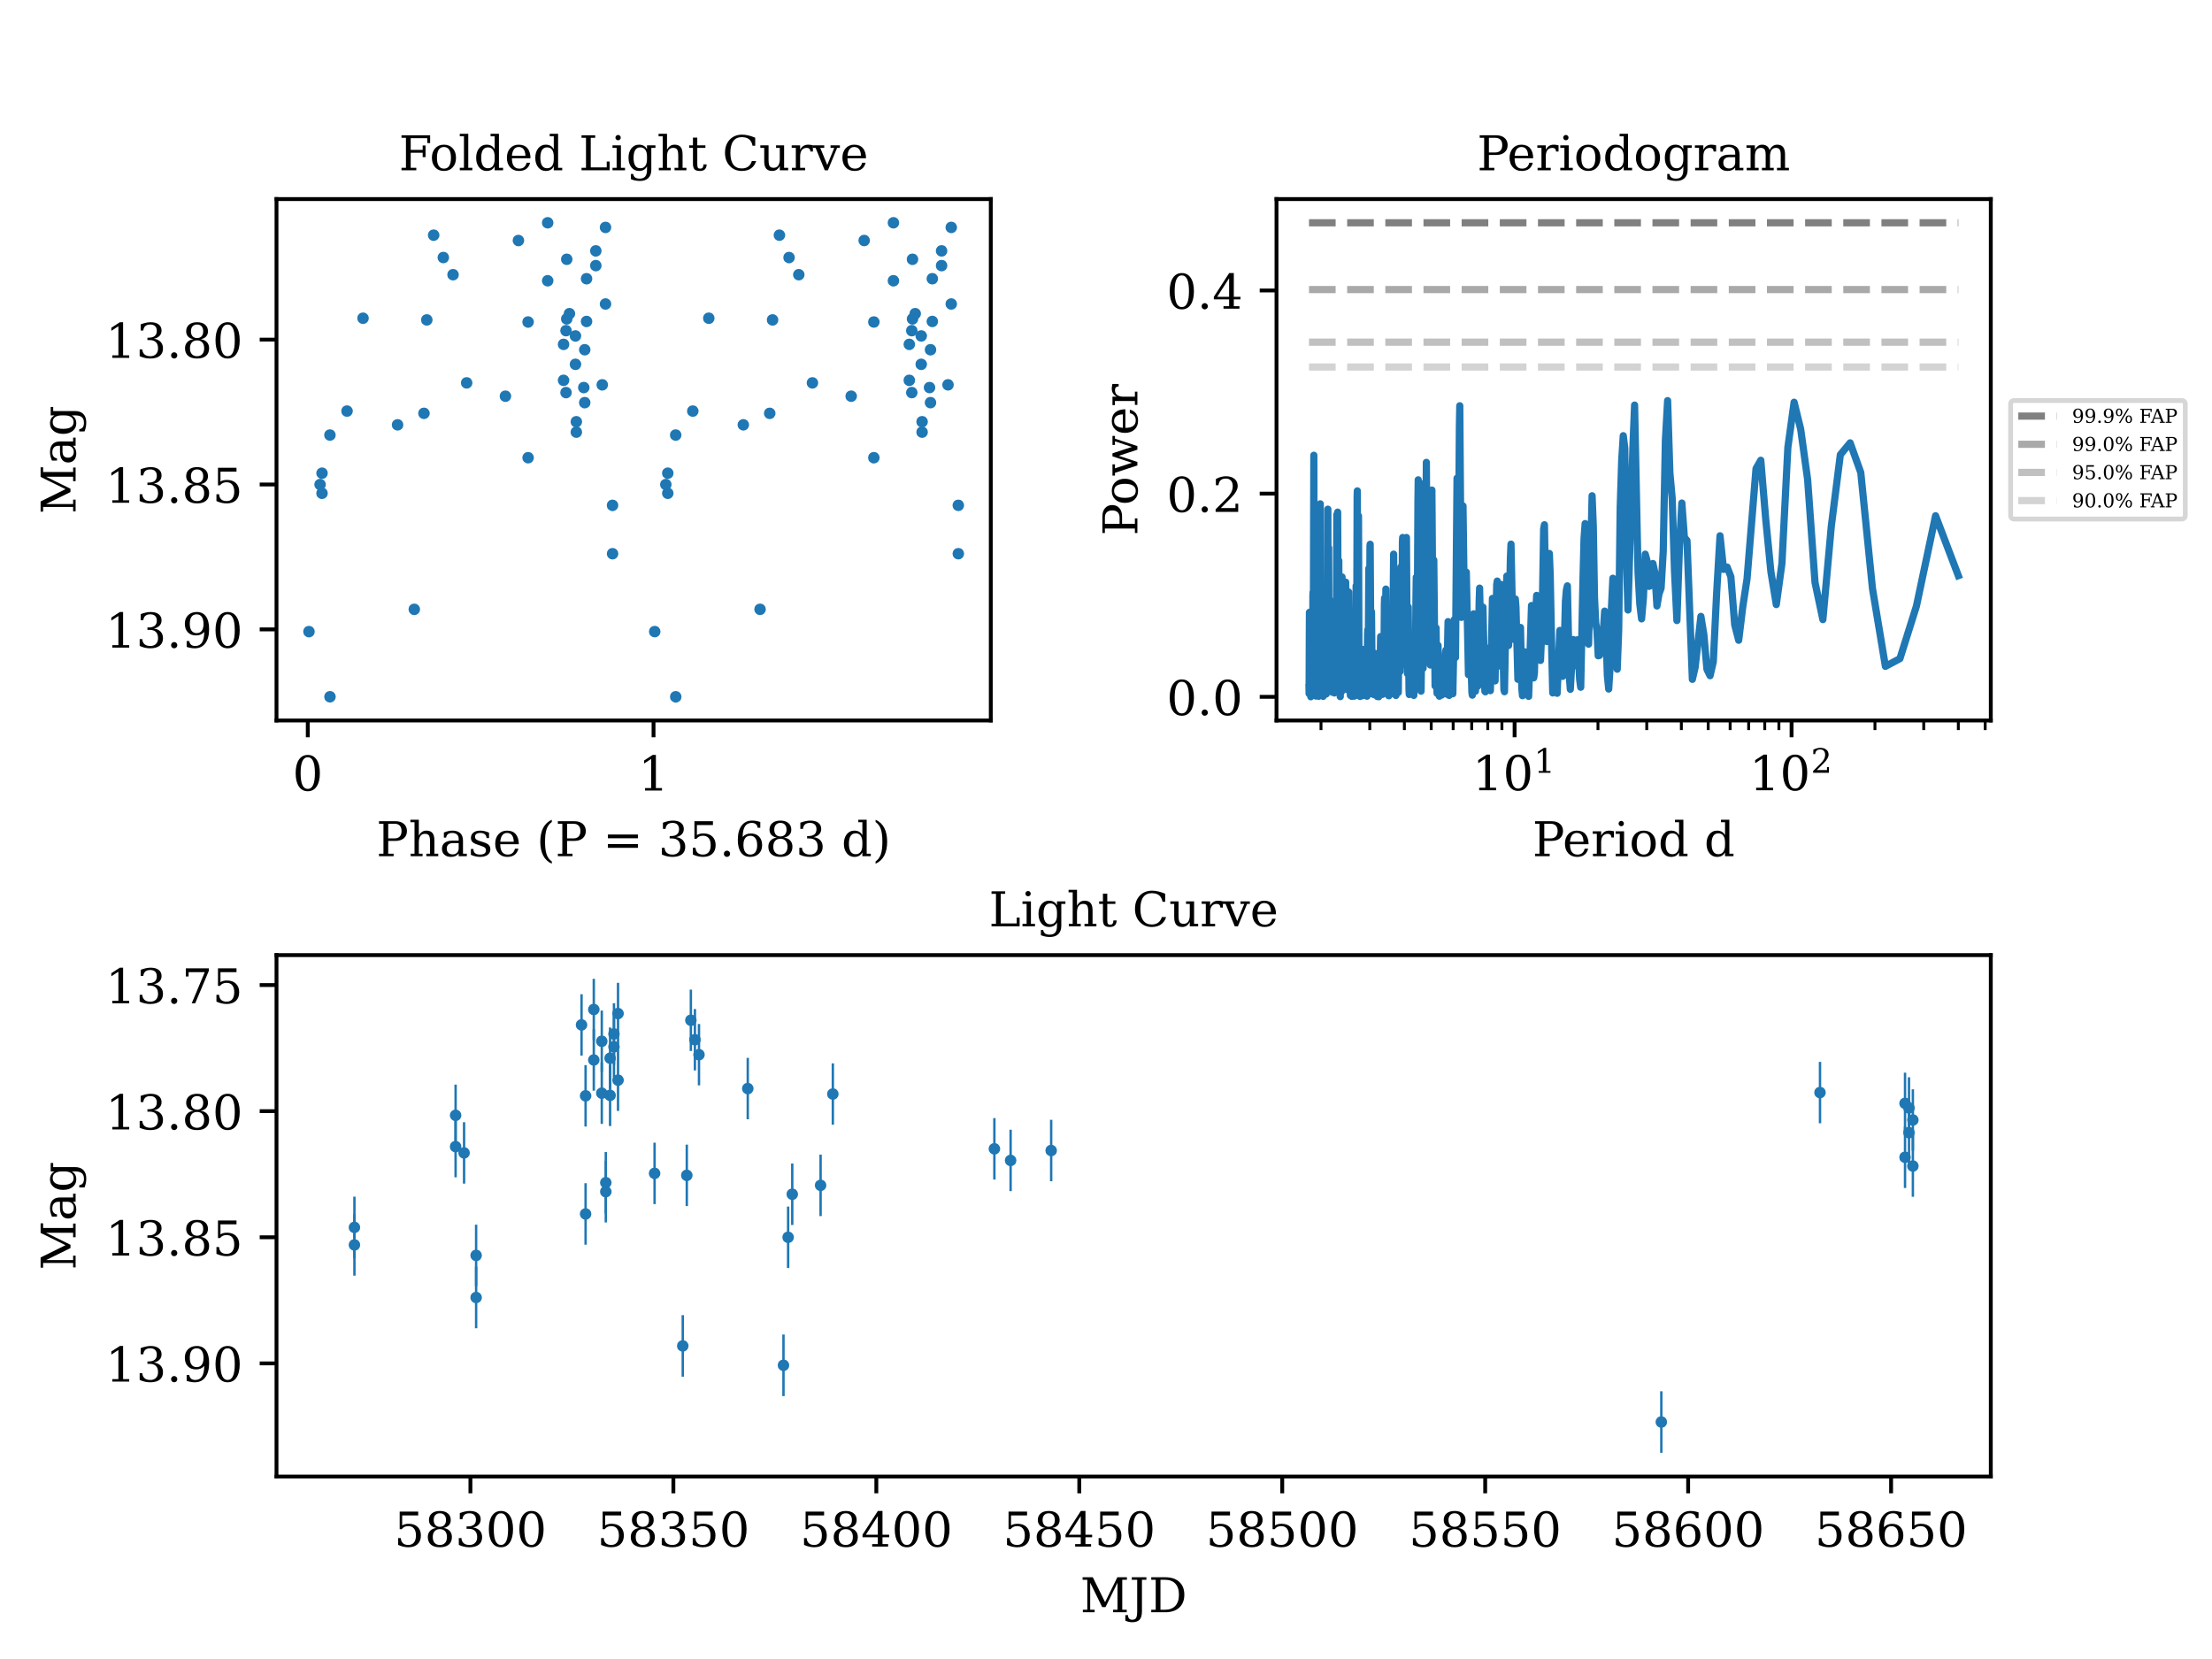 <?xml version="1.0" encoding="utf-8" standalone="no"?>
<!DOCTYPE svg PUBLIC "-//W3C//DTD SVG 1.1//EN"
  "http://www.w3.org/Graphics/SVG/1.1/DTD/svg11.dtd">
<!-- Created with matplotlib (https://matplotlib.org/) -->
<svg height="345.6pt" version="1.1" viewBox="0 0 460.8 345.6" width="460.8pt" xmlns="http://www.w3.org/2000/svg" xmlns:xlink="http://www.w3.org/1999/xlink">
 <defs>
  <style type="text/css">*{stroke-linecap:butt;stroke-linejoin:round;}</style>
 </defs>
 <g id="figure_1">
  <g id="patch_1">
   <path d="M 0 345.6 
L 460.8 345.6 
L 460.8 0 
L 0 0 
z
" style="fill:#ffffff;"/>
  </g>
  <g id="axes_1">
   <g id="patch_2">
    <path d="M 265.92 150.089 
L 414.72 150.089 
L 414.72 41.472 
L 265.92 41.472 
z
" style="fill:#ffffff;"/>
   </g>
   <g id="matplotlib.axis_1">
    <g id="xtick_1">
     <g id="line2d_1">
      <defs>
       <path d="M 0 0 
L 0 3.5 
" id="maac71eb2a0" style="stroke:#000000;stroke-width:0.8;"/>
      </defs>
      <g>
       <use style="stroke:#000000;stroke-width:0.8;" x="315.519" xlink:href="#maac71eb2a0" y="150.089"/>
      </g>
     </g>
     <g id="text_1">
      <!-- $\mathdefault{10^{1}}$ -->
      <g transform="translate(306.719 164.688)scale(0.1 -0.1)">
       <defs>
        <path d="M 14.203 0 
L 14.203 5.172 
L 26.906 5.172 
L 26.906 65.828 
L 12.203 56.297 
L 12.203 62.703 
L 29.984 74.219 
L 36.719 74.219 
L 36.719 5.172 
L 49.422 5.172 
L 49.422 0 
z
" id="DejaVuSerif-49"/>
        <path d="M 31.781 3.422 
Q 39.266 3.422 42.969 11.625 
Q 46.688 19.828 46.688 36.375 
Q 46.688 52.984 42.969 61.188 
Q 39.266 69.391 31.781 69.391 
Q 24.312 69.391 20.594 61.188 
Q 16.891 52.984 16.891 36.375 
Q 16.891 19.828 20.594 11.625 
Q 24.312 3.422 31.781 3.422 
z
M 31.781 -1.422 
Q 19.922 -1.422 13.25 8.531 
Q 6.594 18.5 6.594 36.375 
Q 6.594 54.297 13.25 64.25 
Q 19.922 74.219 31.781 74.219 
Q 43.703 74.219 50.344 64.25 
Q 56.984 54.297 56.984 36.375 
Q 56.984 18.5 50.344 8.531 
Q 43.703 -1.422 31.781 -1.422 
z
" id="DejaVuSerif-48"/>
       </defs>
       <use transform="translate(0 0.713)" xlink:href="#DejaVuSerif-49"/>
       <use transform="translate(63.623 0.713)" xlink:href="#DejaVuSerif-48"/>
       <use transform="translate(128.154 37.047)scale(0.7)" xlink:href="#DejaVuSerif-49"/>
      </g>
     </g>
    </g>
    <g id="xtick_2">
     <g id="line2d_2">
      <g>
       <use style="stroke:#000000;stroke-width:0.8;" x="373.218" xlink:href="#maac71eb2a0" y="150.089"/>
      </g>
     </g>
     <g id="text_2">
      <!-- $\mathdefault{10^{2}}$ -->
      <g transform="translate(364.418 164.688)scale(0.1 -0.1)">
       <defs>
        <path d="M 12.797 55.516 
L 7.328 55.516 
L 7.328 68.5 
Q 12.547 71.297 17.844 72.75 
Q 23.141 74.219 28.219 74.219 
Q 39.594 74.219 46.188 68.703 
Q 52.781 63.188 52.781 53.719 
Q 52.781 43.016 37.844 28.125 
Q 36.672 27 36.078 26.422 
L 17.672 8.016 
L 48.094 8.016 
L 48.094 17 
L 53.812 17 
L 53.812 0 
L 6.781 0 
L 6.781 5.328 
L 28.906 27.391 
Q 36.234 34.719 39.359 40.844 
Q 42.484 46.969 42.484 53.719 
Q 42.484 61.078 38.641 65.234 
Q 34.812 69.391 28.078 69.391 
Q 21.094 69.391 17.281 65.922 
Q 13.484 62.453 12.797 55.516 
z
" id="DejaVuSerif-50"/>
       </defs>
       <use transform="translate(0 0.713)" xlink:href="#DejaVuSerif-49"/>
       <use transform="translate(63.623 0.713)" xlink:href="#DejaVuSerif-48"/>
       <use transform="translate(128.154 37.047)scale(0.7)" xlink:href="#DejaVuSerif-50"/>
      </g>
     </g>
    </g>
    <g id="xtick_3">
     <g id="line2d_3">
      <defs>
       <path d="M 0 0 
L 0 2 
" id="m0b1775f4fa" style="stroke:#000000;stroke-width:0.6;"/>
      </defs>
      <g>
       <use style="stroke:#000000;stroke-width:0.6;" x="275.189" xlink:href="#m0b1775f4fa" y="150.089"/>
      </g>
     </g>
    </g>
    <g id="xtick_4">
     <g id="line2d_4">
      <g>
       <use style="stroke:#000000;stroke-width:0.6;" x="285.35" xlink:href="#m0b1775f4fa" y="150.089"/>
      </g>
     </g>
    </g>
    <g id="xtick_5">
     <g id="line2d_5">
      <g>
       <use style="stroke:#000000;stroke-width:0.6;" x="292.559" xlink:href="#m0b1775f4fa" y="150.089"/>
      </g>
     </g>
    </g>
    <g id="xtick_6">
     <g id="line2d_6">
      <g>
       <use style="stroke:#000000;stroke-width:0.6;" x="298.15" xlink:href="#m0b1775f4fa" y="150.089"/>
      </g>
     </g>
    </g>
    <g id="xtick_7">
     <g id="line2d_7">
      <g>
       <use style="stroke:#000000;stroke-width:0.6;" x="302.719" xlink:href="#m0b1775f4fa" y="150.089"/>
      </g>
     </g>
    </g>
    <g id="xtick_8">
     <g id="line2d_8">
      <g>
       <use style="stroke:#000000;stroke-width:0.6;" x="306.582" xlink:href="#m0b1775f4fa" y="150.089"/>
      </g>
     </g>
    </g>
    <g id="xtick_9">
     <g id="line2d_9">
      <g>
       <use style="stroke:#000000;stroke-width:0.6;" x="309.928" xlink:href="#m0b1775f4fa" y="150.089"/>
      </g>
     </g>
    </g>
    <g id="xtick_10">
     <g id="line2d_10">
      <g>
       <use style="stroke:#000000;stroke-width:0.6;" x="312.879" xlink:href="#m0b1775f4fa" y="150.089"/>
      </g>
     </g>
    </g>
    <g id="xtick_11">
     <g id="line2d_11">
      <g>
       <use style="stroke:#000000;stroke-width:0.6;" x="332.888" xlink:href="#m0b1775f4fa" y="150.089"/>
      </g>
     </g>
    </g>
    <g id="xtick_12">
     <g id="line2d_12">
      <g>
       <use style="stroke:#000000;stroke-width:0.6;" x="343.049" xlink:href="#m0b1775f4fa" y="150.089"/>
      </g>
     </g>
    </g>
    <g id="xtick_13">
     <g id="line2d_13">
      <g>
       <use style="stroke:#000000;stroke-width:0.6;" x="350.257" xlink:href="#m0b1775f4fa" y="150.089"/>
      </g>
     </g>
    </g>
    <g id="xtick_14">
     <g id="line2d_14">
      <g>
       <use style="stroke:#000000;stroke-width:0.6;" x="355.849" xlink:href="#m0b1775f4fa" y="150.089"/>
      </g>
     </g>
    </g>
    <g id="xtick_15">
     <g id="line2d_15">
      <g>
       <use style="stroke:#000000;stroke-width:0.6;" x="360.418" xlink:href="#m0b1775f4fa" y="150.089"/>
      </g>
     </g>
    </g>
    <g id="xtick_16">
     <g id="line2d_16">
      <g>
       <use style="stroke:#000000;stroke-width:0.6;" x="364.28" xlink:href="#m0b1775f4fa" y="150.089"/>
      </g>
     </g>
    </g>
    <g id="xtick_17">
     <g id="line2d_17">
      <g>
       <use style="stroke:#000000;stroke-width:0.6;" x="367.627" xlink:href="#m0b1775f4fa" y="150.089"/>
      </g>
     </g>
    </g>
    <g id="xtick_18">
     <g id="line2d_18">
      <g>
       <use style="stroke:#000000;stroke-width:0.6;" x="370.578" xlink:href="#m0b1775f4fa" y="150.089"/>
      </g>
     </g>
    </g>
    <g id="xtick_19">
     <g id="line2d_19">
      <g>
       <use style="stroke:#000000;stroke-width:0.6;" x="390.587" xlink:href="#m0b1775f4fa" y="150.089"/>
      </g>
     </g>
    </g>
    <g id="xtick_20">
     <g id="line2d_20">
      <g>
       <use style="stroke:#000000;stroke-width:0.6;" x="400.748" xlink:href="#m0b1775f4fa" y="150.089"/>
      </g>
     </g>
    </g>
    <g id="xtick_21">
     <g id="line2d_21">
      <g>
       <use style="stroke:#000000;stroke-width:0.6;" x="407.956" xlink:href="#m0b1775f4fa" y="150.089"/>
      </g>
     </g>
    </g>
    <g id="xtick_22">
     <g id="line2d_22">
      <g>
       <use style="stroke:#000000;stroke-width:0.6;" x="413.548" xlink:href="#m0b1775f4fa" y="150.089"/>
      </g>
     </g>
    </g>
    <g id="text_3">
     <!-- Period d -->
     <g transform="translate(319.232 178.366)scale(0.1 -0.1)">
      <defs>
       <path d="M 24.703 37.109 
L 37.594 37.109 
Q 44.875 37.109 48.672 41.031 
Q 52.484 44.969 52.484 52.391 
Q 52.484 59.859 48.672 63.766 
Q 44.875 67.672 37.594 67.672 
L 24.703 67.672 
z
M 5.516 0 
L 5.516 5.172 
L 14.797 5.172 
L 14.797 67.672 
L 5.516 67.672 
L 5.516 72.906 
L 39.984 72.906 
Q 50.922 72.906 57.312 67.359 
Q 63.719 61.812 63.719 52.391 
Q 63.719 43.016 57.312 37.453 
Q 50.922 31.891 39.984 31.891 
L 24.703 31.891 
L 24.703 5.172 
L 35.984 5.172 
L 35.984 0 
z
" id="DejaVuSerif-80"/>
       <path d="M 54.203 25 
L 15.484 25 
L 15.484 24.609 
Q 15.484 14.109 19.438 8.766 
Q 23.391 3.422 31.109 3.422 
Q 37.016 3.422 40.797 6.516 
Q 44.578 9.625 46.094 15.719 
L 53.328 15.719 
Q 51.172 7.172 45.375 2.875 
Q 39.594 -1.422 30.172 -1.422 
Q 18.797 -1.422 11.891 6.078 
Q 4.984 13.578 4.984 25.984 
Q 4.984 38.281 11.766 45.797 
Q 18.562 53.328 29.594 53.328 
Q 41.359 53.328 47.656 46.062 
Q 53.953 38.812 54.203 25 
z
M 43.609 30.172 
Q 43.312 39.266 39.766 43.875 
Q 36.234 48.484 29.594 48.484 
Q 23.391 48.484 19.828 43.844 
Q 16.266 39.203 15.484 30.172 
z
" id="DejaVuSerif-101"/>
       <path d="M 47.797 52 
L 47.797 39.016 
L 42.625 39.016 
Q 42.391 42.875 40.484 44.781 
Q 38.578 46.688 34.906 46.688 
Q 28.266 46.688 24.719 42.094 
Q 21.188 37.5 21.188 28.906 
L 21.188 5.172 
L 31.594 5.172 
L 31.594 0 
L 4.109 0 
L 4.109 5.172 
L 12.203 5.172 
L 12.203 46.781 
L 3.609 46.781 
L 3.609 51.906 
L 21.188 51.906 
L 21.188 42.672 
Q 23.828 48.094 27.969 50.703 
Q 32.125 53.328 38.094 53.328 
Q 40.281 53.328 42.703 52.984 
Q 45.125 52.641 47.797 52 
z
" id="DejaVuSerif-114"/>
       <path d="M 9.719 68.016 
Q 9.719 70.266 11.344 71.922 
Q 12.984 73.578 15.281 73.578 
Q 17.531 73.578 19.156 71.922 
Q 20.797 70.266 20.797 68.016 
Q 20.797 65.719 19.188 64.109 
Q 17.578 62.5 15.281 62.5 
Q 12.984 62.5 11.344 64.109 
Q 9.719 65.719 9.719 68.016 
z
M 21.188 5.172 
L 29.688 5.172 
L 29.688 0 
L 3.609 0 
L 3.609 5.172 
L 12.203 5.172 
L 12.203 46.688 
L 3.609 46.688 
L 3.609 51.906 
L 21.188 51.906 
z
" id="DejaVuSerif-105"/>
       <path d="M 30.078 3.422 
Q 37.312 3.422 40.984 9.125 
Q 44.672 14.844 44.672 25.984 
Q 44.672 37.109 40.984 42.797 
Q 37.312 48.484 30.078 48.484 
Q 22.859 48.484 19.172 42.797 
Q 15.484 37.109 15.484 25.984 
Q 15.484 14.844 19.188 9.125 
Q 22.906 3.422 30.078 3.422 
z
M 30.078 -1.422 
Q 18.75 -1.422 11.859 6.078 
Q 4.984 13.578 4.984 25.984 
Q 4.984 38.375 11.844 45.844 
Q 18.703 53.328 30.078 53.328 
Q 41.453 53.328 48.312 45.844 
Q 55.172 38.375 55.172 25.984 
Q 55.172 13.578 48.312 6.078 
Q 41.453 -1.422 30.078 -1.422 
z
" id="DejaVuSerif-111"/>
       <path d="M 52.484 5.172 
L 61.078 5.172 
L 61.078 0 
L 43.5 0 
L 43.5 8.109 
Q 40.875 3.219 36.797 0.891 
Q 32.719 -1.422 26.703 -1.422 
Q 17.141 -1.422 11.062 6.172 
Q 4.984 13.766 4.984 25.984 
Q 4.984 38.188 11.031 45.75 
Q 17.094 53.328 26.703 53.328 
Q 32.719 53.328 36.797 51 
Q 40.875 48.688 43.5 43.797 
L 43.5 70.797 
L 35.016 70.797 
L 35.016 75.984 
L 52.484 75.984 
z
M 43.5 23.391 
L 43.5 28.516 
Q 43.5 37.844 39.906 42.766 
Q 36.328 47.703 29.5 47.703 
Q 22.562 47.703 19.016 42.234 
Q 15.484 36.766 15.484 25.984 
Q 15.484 15.234 19.016 9.719 
Q 22.562 4.203 29.5 4.203 
Q 36.328 4.203 39.906 9.109 
Q 43.5 14.016 43.5 23.391 
z
" id="DejaVuSerif-100"/>
       <path id="DejaVuSerif-32"/>
      </defs>
      <use xlink:href="#DejaVuSerif-80"/>
      <use x="62.785" xlink:href="#DejaVuSerif-101"/>
      <use x="121.965" xlink:href="#DejaVuSerif-114"/>
      <use x="169.768" xlink:href="#DejaVuSerif-105"/>
      <use x="201.75" xlink:href="#DejaVuSerif-111"/>
      <use x="261.955" xlink:href="#DejaVuSerif-100"/>
      <use x="325.969" xlink:href="#DejaVuSerif-32"/>
      <use x="357.756" xlink:href="#DejaVuSerif-100"/>
     </g>
    </g>
   </g>
   <g id="matplotlib.axis_2">
    <g id="ytick_1">
     <g id="line2d_23">
      <defs>
       <path d="M 0 0 
L -3.5 0 
" id="me5a6b0cac6" style="stroke:#000000;stroke-width:0.8;"/>
      </defs>
      <g>
       <use style="stroke:#000000;stroke-width:0.8;" x="265.92" xlink:href="#me5a6b0cac6" y="145.159"/>
      </g>
     </g>
     <g id="text_4">
      <!-- 0.0 -->
      <g transform="translate(243.017 148.959)scale(0.1 -0.1)">
       <defs>
        <path d="M 9.422 5.078 
Q 9.422 7.812 11.281 9.719 
Q 13.141 11.625 15.922 11.625 
Q 18.609 11.625 20.5 9.719 
Q 22.406 7.812 22.406 5.078 
Q 22.406 2.391 20.5 0.484 
Q 18.609 -1.422 15.922 -1.422 
Q 13.141 -1.422 11.281 0.453 
Q 9.422 2.344 9.422 5.078 
z
" id="DejaVuSerif-46"/>
       </defs>
       <use xlink:href="#DejaVuSerif-48"/>
       <use x="63.623" xlink:href="#DejaVuSerif-46"/>
       <use x="95.41" xlink:href="#DejaVuSerif-48"/>
      </g>
     </g>
    </g>
    <g id="ytick_2">
     <g id="line2d_24">
      <g>
       <use style="stroke:#000000;stroke-width:0.8;" x="265.92" xlink:href="#me5a6b0cac6" y="102.834"/>
      </g>
     </g>
     <g id="text_5">
      <!-- 0.2 -->
      <g transform="translate(243.017 106.633)scale(0.1 -0.1)">
       <use xlink:href="#DejaVuSerif-48"/>
       <use x="63.623" xlink:href="#DejaVuSerif-46"/>
       <use x="95.41" xlink:href="#DejaVuSerif-50"/>
      </g>
     </g>
    </g>
    <g id="ytick_3">
     <g id="line2d_25">
      <g>
       <use style="stroke:#000000;stroke-width:0.8;" x="265.92" xlink:href="#me5a6b0cac6" y="60.508"/>
      </g>
     </g>
     <g id="text_6">
      <!-- 0.4 -->
      <g transform="translate(243.017 64.307)scale(0.1 -0.1)">
       <defs>
        <path d="M 34.906 24.703 
L 34.906 63.484 
L 10.016 24.703 
z
M 56.391 0 
L 23.188 0 
L 23.188 5.172 
L 34.906 5.172 
L 34.906 19.484 
L 3.078 19.484 
L 3.078 24.812 
L 35.016 74.219 
L 44.672 74.219 
L 44.672 24.703 
L 58.594 24.703 
L 58.594 19.484 
L 44.672 19.484 
L 44.672 5.172 
L 56.391 5.172 
z
" id="DejaVuSerif-52"/>
       </defs>
       <use xlink:href="#DejaVuSerif-48"/>
       <use x="63.623" xlink:href="#DejaVuSerif-46"/>
       <use x="95.41" xlink:href="#DejaVuSerif-52"/>
      </g>
     </g>
    </g>
    <g id="text_7">
     <!-- Power -->
     <g transform="translate(236.937 111.584)rotate(-90)scale(0.1 -0.1)">
      <defs>
       <path d="M 48 51.906 
L 61.281 11.375 
L 73 46.688 
L 65.484 46.688 
L 65.484 51.906 
L 84.281 51.906 
L 84.281 46.688 
L 78.516 46.688 
L 63.094 0 
L 55.609 0 
L 42.828 38.812 
L 29.984 0 
L 22.797 0 
L 7.422 46.688 
L 1.609 46.688 
L 1.609 51.906 
L 25.094 51.906 
L 25.094 46.688 
L 16.703 46.688 
L 28.328 11.375 
L 41.703 51.906 
z
" id="DejaVuSerif-119"/>
      </defs>
      <use xlink:href="#DejaVuSerif-80"/>
      <use x="63.285" xlink:href="#DejaVuSerif-111"/>
      <use x="123.49" xlink:href="#DejaVuSerif-119"/>
      <use x="209.086" xlink:href="#DejaVuSerif-101"/>
      <use x="268.266" xlink:href="#DejaVuSerif-114"/>
     </g>
    </g>
   </g>
   <g id="LineCollection_1">
    <path clip-path="url(#p5ca10084b0)" d="M 272.688 46.409 
L 407.956 46.409 
" style="fill:none;stroke:#808080;stroke-dasharray:5.55,2.4;stroke-dashoffset:0;stroke-width:1.5;"/>
   </g>
   <g id="LineCollection_2">
    <path clip-path="url(#p5ca10084b0)" d="M 272.688 60.322 
L 407.956 60.322 
" style="fill:none;stroke:#a9a9a9;stroke-dasharray:5.55,2.4;stroke-dashoffset:0;stroke-width:1.5;"/>
   </g>
   <g id="LineCollection_3">
    <path clip-path="url(#p5ca10084b0)" d="M 272.688 71.277 
L 407.956 71.277 
" style="fill:none;stroke:#c0c0c0;stroke-dasharray:5.55,2.4;stroke-dashoffset:0;stroke-width:1.5;"/>
   </g>
   <g id="LineCollection_4">
    <path clip-path="url(#p5ca10084b0)" d="M 272.688 76.452 
L 407.956 76.452 
" style="fill:none;stroke:#d3d3d3;stroke-dasharray:5.55,2.4;stroke-dashoffset:0;stroke-width:1.5;"/>
   </g>
   <g id="line2d_26">
    <path clip-path="url(#p5ca10084b0)" d="M 407.956 119.925 
L 403.214 107.439 
L 399.227 126.26 
L 395.789 137.204 
L 392.766 138.816 
L 390.069 122.588 
L 387.634 98.441 
L 385.415 92.25 
L 383.376 94.72 
L 381.491 109.65 
L 379.738 129.074 
L 378.099 121.322 
L 376.561 99.898 
L 375.113 89.392 
L 373.743 83.793 
L 372.444 93.218 
L 371.209 117.382 
L 370.033 125.947 
L 368.909 119.102 
L 367.833 108.174 
L 366.802 95.877 
L 365.811 97.616 
L 363.94 120.601 
L 363.055 126.383 
L 362.199 133.38 
L 361.372 130.184 
L 360.572 120.154 
L 359.796 118.132 
L 359.043 118.617 
L 358.312 111.608 
L 357.603 123.659 
L 356.912 137.851 
L 356.24 140.764 
L 355.586 139.426 
L 354.948 132.194 
L 354.327 128.402 
L 353.127 139.013 
L 352.549 141.523 
L 351.43 112.611 
L 350.888 111.947 
L 350.359 104.787 
L 349.84 114.462 
L 349.331 129.273 
L 348.833 119.11 
L 348.345 103.755 
L 347.866 98.484 
L 347.395 83.453 
L 346.934 91.651 
L 346.481 114.844 
L 346.036 122.524 
L 345.598 123.743 
L 345.169 126.241 
L 344.746 119.324 
L 344.33 117.389 
L 343.922 121.968 
L 343.519 122.152 
L 343.123 116.876 
L 342.734 115.438 
L 342.35 124.569 
L 341.972 128.923 
L 341.6 125.841 
L 341.233 119.25 
L 340.515 84.384 
L 340.163 93.161 
L 339.138 127.076 
L 338.805 116.371 
L 338.476 93.4 
L 338.152 90.758 
L 337.832 95.863 
L 337.516 105.738 
L 337.204 131.245 
L 336.896 139.414 
L 336.291 124.076 
L 335.993 120.457 
L 335.699 126.519 
L 335.409 138.999 
L 335.122 143.542 
L 334.838 140.707 
L 334.558 131.985 
L 334.28 127.301 
L 333.734 135.449 
L 333.466 135.138 
L 333.2 136.554 
L 332.937 136.613 
L 332.677 131.357 
L 332.419 129.789 
L 332.164 124.453 
L 331.912 109.637 
L 331.662 103.271 
L 330.927 134.193 
L 330.687 129.709 
L 330.449 114.549 
L 330.213 109.069 
L 329.98 112.221 
L 329.748 121.332 
L 329.292 143.168 
L 329.067 141.553 
L 328.622 133.274 
L 328.403 134.54 
L 328.186 138.679 
L 327.97 137.26 
L 327.757 133.227 
L 327.545 136.05 
L 327.127 143.595 
L 326.92 141.034 
L 326.512 122.043 
L 326.31 122.885 
L 326.11 125.239 
L 325.715 140.417 
L 325.52 140.902 
L 324.943 131.327 
L 324.379 144.43 
L 324.01 140.817 
L 323.827 141.633 
L 323.646 143.703 
L 323.466 144.35 
L 323.287 137.153 
L 322.934 119.594 
L 322.759 115.298 
L 322.586 117.375 
L 322.413 129.969 
L 322.242 133.647 
L 321.903 119.313 
L 321.735 109.315 
L 321.568 110.196 
L 321.238 130.063 
L 320.912 137.58 
L 320.431 130.766 
L 320.116 124.027 
L 319.959 126.807 
L 319.649 140.199 
L 319.496 141.214 
L 319.343 136.687 
L 319.192 128.167 
L 319.041 126.142 
L 318.447 145.07 
L 318.011 140.417 
L 317.867 139.644 
L 317.582 135.765 
L 317.441 136.613 
L 317.161 144.928 
L 317.022 143.431 
L 316.746 130.709 
L 316.609 131.382 
L 316.338 140.952 
L 316.204 141.513 
L 315.804 126.499 
L 315.673 124.782 
L 315.542 125.658 
L 315.282 133.182 
L 315.153 131.49 
L 314.77 113.351 
L 314.643 116.224 
L 314.268 134.469 
L 314.021 121.456 
L 313.898 120 
L 313.776 123.866 
L 313.414 144.101 
L 313.294 143.682 
L 313.056 133.905 
L 312.821 122.353 
L 312.704 121.751 
L 312.356 138.74 
L 312.241 137.501 
L 312.013 122.5 
L 311.9 121.046 
L 311.787 121.815 
L 311.452 141.847 
L 311.341 141.697 
L 311.121 132.805 
L 310.903 124.661 
L 310.687 135.486 
L 310.473 143.878 
L 310.155 134.995 
L 309.84 143.235 
L 309.737 142.969 
L 309.633 142.058 
L 309.53 142.569 
L 309.428 144.122 
L 309.325 144.014 
L 308.921 126.464 
L 308.821 126.835 
L 308.622 135.384 
L 308.523 135.11 
L 308.228 122.514 
L 308.131 125.493 
L 307.841 142.96 
L 307.65 131.358 
L 307.555 131.638 
L 307.365 143.998 
L 307.271 143.894 
L 306.991 127.865 
L 306.714 144.821 
L 306.622 144.238 
L 306.259 131.918 
L 306.169 132.399 
L 305.901 140.54 
L 305.723 131.715 
L 305.46 119.185 
L 305.373 119.646 
L 305.113 128.433 
L 305.027 124.546 
L 304.77 105.388 
L 304.686 106.916 
L 304.433 128.612 
L 304.099 84.525 
L 304.017 88.782 
L 303.771 122.904 
L 303.527 99.611 
L 303.366 117.797 
L 303.205 136.965 
L 303.126 135.192 
L 302.967 129.056 
L 302.652 144.52 
L 302.497 143.87 
L 302.419 144.26 
L 302.342 143.75 
L 302.112 133.821 
L 301.883 144.873 
L 301.657 129.488 
L 301.582 133.178 
L 301.433 144.621 
L 301.359 143.712 
L 301.211 135.43 
L 301.137 135.97 
L 300.917 144.315 
L 300.7 137.374 
L 300.627 137.624 
L 300.341 144.792 
L 300.058 138.505 
L 299.987 139.084 
L 299.847 145.036 
L 299.708 139.762 
L 299.569 134.437 
L 299.363 144.436 
L 299.158 130.804 
L 298.955 142.9 
L 298.687 116.675 
L 298.554 130.799 
L 298.488 129.762 
L 298.29 102.084 
L 298.225 106.36 
L 297.964 138.533 
L 297.9 136.889 
L 297.579 124.709 
L 297.451 135.808 
L 297.388 135.121 
L 297.136 96.316 
L 296.949 126.596 
L 296.886 121.692 
L 296.701 100.668 
L 296.456 139.212 
L 296.395 136.994 
L 296.273 130.11 
L 296.213 130.949 
L 296.032 143.987 
L 295.972 140.562 
L 295.794 119.404 
L 295.734 124.876 
L 295.616 139.543 
L 295.498 115.688 
L 295.44 99.957 
L 295.381 104.903 
L 295.206 137.886 
L 295.033 120.261 
L 294.975 124.421 
L 294.804 143.54 
L 294.746 143.174 
L 294.69 142.118 
L 294.633 142.259 
L 294.52 144.868 
L 294.463 144.429 
L 294.295 136.463 
L 294.239 137.921 
L 294.127 144.352 
L 294.017 137.973 
L 293.961 133.126 
L 293.906 133.176 
L 293.796 143.539 
L 293.741 142.528 
L 293.687 141.73 
L 293.578 144.684 
L 293.523 143.808 
L 293.361 126.437 
L 293.307 127.31 
L 293.2 140.339 
L 293.146 137.85 
L 292.986 111.968 
L 292.933 113.592 
L 292.775 134.238 
L 292.67 122.991 
L 292.617 117.774 
L 292.565 118.369 
L 292.461 128.313 
L 292.357 137.135 
L 292.202 111.967 
L 292.151 112.86 
L 291.997 138.488 
L 291.946 133.728 
L 291.844 118.085 
L 291.794 119.776 
L 291.642 139.91 
L 291.592 136.08 
L 291.492 126.165 
L 291.442 126.228 
L 291.292 144.247 
L 291.243 143.089 
L 291.144 139.613 
L 291.095 140.812 
L 290.996 143.965 
L 290.947 142.519 
L 290.898 141.478 
L 290.801 144.879 
L 290.752 143.153 
L 290.607 128.746 
L 290.462 141.911 
L 290.319 115.436 
L 290.271 120.162 
L 290.128 139.954 
L 290.034 128.872 
L 289.987 129.197 
L 289.799 144.528 
L 289.752 144.394 
L 289.52 141.13 
L 289.382 143.933 
L 289.336 144.944 
L 289.29 144.932 
L 289.153 139.962 
L 289.062 135.833 
L 289.016 136.47 
L 288.881 144.065 
L 288.701 122.716 
L 288.656 128.153 
L 288.567 141.467 
L 288.522 136.547 
L 288.434 124.58 
L 288.39 125.782 
L 288.257 143.374 
L 288.213 139.714 
L 288.126 135.699 
L 287.995 144.661 
L 287.951 140.316 
L 287.865 134.174 
L 287.821 137.645 
L 287.735 144.063 
L 287.692 140.608 
L 287.606 132.604 
L 287.563 135.403 
L 287.478 144.797 
L 287.435 144.116 
L 287.35 140.406 
L 287.308 141.473 
L 287.223 145.145 
L 287.181 143.802 
L 287.097 138.216 
L 287.055 138.615 
L 286.93 145.108 
L 286.888 144.108 
L 286.805 139.146 
L 286.763 139.567 
L 286.598 144.716 
L 286.557 144.149 
L 286.434 136.118 
L 286.353 139.713 
L 286.271 144.734 
L 286.231 143.547 
L 286.069 139.735 
L 286.029 139.737 
L 285.948 141.381 
L 285.868 144.556 
L 285.709 127.453 
L 285.629 132.861 
L 285.59 135.159 
L 285.55 132.631 
L 285.432 113.378 
L 285.393 113.728 
L 285.276 134.147 
L 285.236 129.357 
L 285.159 118.398 
L 285.12 122.787 
L 285.004 142.401 
L 284.965 136.705 
L 284.927 131.226 
L 284.888 132.033 
L 284.773 145.037 
L 284.735 143.675 
L 284.658 141.127 
L 284.62 141.582 
L 284.431 144.865 
L 284.393 144.289 
L 284.28 137.102 
L 284.243 138.257 
L 284.168 144.699 
L 284.093 141.698 
L 284.019 135.293 
L 283.982 136.944 
L 283.871 144.931 
L 283.834 144.736 
L 283.687 138.473 
L 283.65 139.942 
L 283.577 144.775 
L 283.541 144.574 
L 283.432 140.416 
L 283.396 142.044 
L 283.323 145.087 
L 283.287 143.079 
L 283.215 136.027 
L 283.179 136.886 
L 283.108 141.212 
L 283 107.477 
L 282.929 115.411 
L 282.858 133.876 
L 282.823 124.417 
L 282.752 102.255 
L 282.717 103.324 
L 282.611 138.971 
L 282.541 125.005 
L 282.506 122.043 
L 282.471 126.568 
L 282.367 144.921 
L 282.297 142.593 
L 282.228 139.717 
L 282.193 139.86 
L 282.056 145.037 
L 282.021 143.533 
L 281.953 140.037 
L 281.919 140.582 
L 281.816 144.654 
L 281.681 137.646 
L 281.58 145.064 
L 281.546 143.634 
L 281.445 136.879 
L 281.412 138.554 
L 281.311 144.884 
L 281.278 143.022 
L 281.178 127.325 
L 281.145 127.953 
L 281.046 140.738 
L 281.013 134.494 
L 280.947 123.312 
L 280.915 127.596 
L 280.849 143.069 
L 280.816 141.333 
L 280.751 127.874 
L 280.686 136.022 
L 280.654 143.672 
L 280.589 135.998 
L 280.524 129.83 
L 280.492 135.898 
L 280.459 141.815 
L 280.395 134.188 
L 280.331 121.266 
L 280.299 126.303 
L 280.203 139.102 
L 280.171 135.204 
L 280.076 129.198 
L 280.044 129.248 
L 279.949 141.104 
L 279.918 140.575 
L 279.823 122.348 
L 279.761 129.899 
L 279.698 141.712 
L 279.667 136.799 
L 279.573 120.191 
L 279.542 124.83 
L 279.449 144.11 
L 279.418 140.705 
L 279.357 132.951 
L 279.326 136.036 
L 279.203 145.126 
L 279.172 142.908 
L 279.081 135.274 
L 279.05 139.128 
L 279.02 143.29 
L 278.959 137.426 
L 278.898 116.798 
L 278.838 126.223 
L 278.777 134.346 
L 278.657 106.686 
L 278.627 117.163 
L 278.597 131.01 
L 278.538 124.333 
L 278.478 107.204 
L 278.448 116.879 
L 278.359 142.694 
L 278.3 138.086 
L 278.271 137.77 
L 278.182 143.794 
L 278.123 141.176 
L 278.094 140.668 
L 277.977 144.358 
L 277.861 136.319 
L 277.803 139.694 
L 277.745 143.93 
L 277.716 138.721 
L 277.658 129.997 
L 277.601 136.492 
L 277.543 144.205 
L 277.486 137.471 
L 277.457 135.107 
L 277.429 137.93 
L 277.286 144.029 
L 277.258 143.31 
L 277.145 127.535 
L 277.117 133.121 
L 277.06 140.242 
L 277.032 137.258 
L 276.976 124.908 
L 276.92 131.523 
L 276.892 139.777 
L 276.836 128.388 
L 276.781 114.11 
L 276.753 120.894 
L 276.697 135.737 
L 276.67 129.806 
L 276.614 106.071 
L 276.559 125.406 
L 276.504 140.797 
L 276.449 129.328 
L 276.394 130.115 
L 276.285 144.57 
L 276.23 139.723 
L 276.176 134.803 
L 276.122 138.937 
L 276.068 144.553 
L 276.014 140.509 
L 275.933 139.641 
L 275.852 144.773 
L 275.799 143.351 
L 275.745 142.145 
L 275.718 142.567 
L 275.639 145.066 
L 275.612 144.536 
L 275.533 134.308 
L 275.48 141.153 
L 275.453 144.102 
L 275.427 141.754 
L 275.348 122.926 
L 275.322 131.322 
L 275.269 140.712 
L 275.243 129.632 
L 275.165 122.435 
L 275.139 123.838 
L 275.113 138.737 
L 275.061 118.703 
L 275.035 104.955 
L 274.983 124.808 
L 274.931 139.694 
L 274.879 131.144 
L 274.854 127.818 
L 274.828 133.934 
L 274.725 145.051 
L 274.674 144.579 
L 274.597 139.918 
L 274.572 136.815 
L 274.521 142.585 
L 274.47 144.864 
L 274.42 142.442 
L 274.394 141.963 
L 274.369 143.078 
L 274.344 144.469 
L 274.319 141.983 
L 274.268 137.844 
L 274.218 141.384 
L 274.168 145.012 
L 274.143 142.134 
L 274.093 134.985 
L 274.018 136.732 
L 273.968 143.028 
L 273.943 140.238 
L 273.844 104.83 
L 273.819 114.401 
L 273.77 129.35 
L 273.745 124.02 
L 273.696 94.839 
L 273.647 111.864 
L 273.598 134.448 
L 273.524 123.382 
L 273.5 124.135 
L 273.427 143.261 
L 273.378 135.63 
L 273.354 135.612 
L 273.281 144.605 
L 273.233 140.908 
L 273.185 138.467 
L 273.137 141.542 
L 273.064 145.152 
L 273.04 143.926 
L 272.969 131.812 
L 272.921 137.183 
L 272.873 143.652 
L 272.85 136.659 
L 272.778 127.558 
L 272.755 131.844 
L 272.707 144.5 
L 272.684 143.206 
" style="fill:none;stroke:#1f77b4;stroke-linecap:square;stroke-width:1.5;"/>
   </g>
   <g id="patch_3">
    <path d="M 265.92 150.089 
L 265.92 41.472 
" style="fill:none;stroke:#000000;stroke-linecap:square;stroke-linejoin:miter;stroke-width:0.8;"/>
   </g>
   <g id="patch_4">
    <path d="M 414.72 150.089 
L 414.72 41.472 
" style="fill:none;stroke:#000000;stroke-linecap:square;stroke-linejoin:miter;stroke-width:0.8;"/>
   </g>
   <g id="patch_5">
    <path d="M 265.92 150.089 
L 414.72 150.089 
" style="fill:none;stroke:#000000;stroke-linecap:square;stroke-linejoin:miter;stroke-width:0.8;"/>
   </g>
   <g id="patch_6">
    <path d="M 265.92 41.472 
L 414.72 41.472 
" style="fill:none;stroke:#000000;stroke-linecap:square;stroke-linejoin:miter;stroke-width:0.8;"/>
   </g>
   <g id="text_8">
    <!-- Periodogram -->
    <g transform="translate(307.698 35.472)scale(0.1 -0.1)">
     <defs>
      <path d="M 52.484 46.688 
L 52.484 1.125 
Q 52.484 -10.062 46.328 -16.141 
Q 40.188 -22.219 28.812 -22.219 
Q 23.688 -22.219 19 -21.281 
Q 14.312 -20.359 10.016 -18.5 
L 10.016 -7.625 
L 14.703 -7.625 
Q 15.578 -12.703 18.844 -15.047 
Q 22.125 -17.391 28.219 -17.391 
Q 36.141 -17.391 39.812 -12.922 
Q 43.5 -8.453 43.5 1.125 
L 43.5 8.109 
Q 40.875 3.219 36.797 0.891 
Q 32.719 -1.422 26.703 -1.422 
Q 17.141 -1.422 11.062 6.172 
Q 4.984 13.766 4.984 25.984 
Q 4.984 38.188 11.031 45.75 
Q 17.094 53.328 26.703 53.328 
Q 32.719 53.328 36.797 51 
Q 40.875 48.688 43.5 43.797 
L 43.5 51.906 
L 61.078 51.906 
L 61.078 46.688 
z
M 43.5 28.516 
Q 43.5 37.844 39.906 42.766 
Q 36.328 47.703 29.5 47.703 
Q 22.562 47.703 19.016 42.234 
Q 15.484 36.766 15.484 25.984 
Q 15.484 15.234 19.016 9.719 
Q 22.562 4.203 29.5 4.203 
Q 36.328 4.203 39.906 9.109 
Q 43.5 14.016 43.5 23.391 
z
" id="DejaVuSerif-103"/>
      <path d="M 39.797 16.312 
L 39.797 27.297 
L 28.219 27.297 
Q 21.531 27.297 18.25 24.406 
Q 14.984 21.531 14.984 15.578 
Q 14.984 10.156 18.297 6.984 
Q 21.625 3.812 27.297 3.812 
Q 32.906 3.812 36.344 7.281 
Q 39.797 10.75 39.797 16.312 
z
M 48.781 32.422 
L 48.781 5.172 
L 56.781 5.172 
L 56.781 0 
L 39.797 0 
L 39.797 5.609 
Q 36.812 2 32.906 0.281 
Q 29 -1.422 23.781 -1.422 
Q 15.141 -1.422 10.062 3.172 
Q 4.984 7.766 4.984 15.578 
Q 4.984 23.641 10.797 28.078 
Q 16.609 32.516 27.203 32.516 
L 39.797 32.516 
L 39.797 36.078 
Q 39.797 42 36.203 45.234 
Q 32.625 48.484 26.125 48.484 
Q 20.75 48.484 17.578 46.047 
Q 14.406 43.609 13.625 38.812 
L 8.984 38.812 
L 8.984 49.312 
Q 13.672 51.312 18.094 52.312 
Q 22.516 53.328 26.703 53.328 
Q 37.5 53.328 43.141 47.969 
Q 48.781 42.625 48.781 32.422 
z
" id="DejaVuSerif-97"/>
      <path d="M 51.812 41.797 
Q 54.391 47.516 58.422 50.422 
Q 62.453 53.328 67.828 53.328 
Q 75.984 53.328 79.984 48.266 
Q 83.984 43.219 83.984 33.016 
L 83.984 5.172 
L 92.094 5.172 
L 92.094 0 
L 67.188 0 
L 67.188 5.172 
L 75 5.172 
L 75 31.984 
Q 75 39.938 72.656 43.312 
Q 70.312 46.688 64.891 46.688 
Q 58.891 46.688 55.734 42.141 
Q 52.594 37.594 52.594 28.906 
L 52.594 5.172 
L 60.406 5.172 
L 60.406 0 
L 35.797 0 
L 35.797 5.172 
L 43.609 5.172 
L 43.609 32.328 
Q 43.609 40.094 41.266 43.391 
Q 38.922 46.688 33.5 46.688 
Q 27.484 46.688 24.328 42.141 
Q 21.188 37.594 21.188 28.906 
L 21.188 5.172 
L 29 5.172 
L 29 0 
L 4.109 0 
L 4.109 5.172 
L 12.203 5.172 
L 12.203 46.781 
L 3.609 46.781 
L 3.609 51.906 
L 21.188 51.906 
L 21.188 42.672 
Q 23.688 47.859 27.531 50.594 
Q 31.391 53.328 36.281 53.328 
Q 42.328 53.328 46.375 50.312 
Q 50.438 47.312 51.812 41.797 
z
" id="DejaVuSerif-109"/>
     </defs>
     <use xlink:href="#DejaVuSerif-80"/>
     <use x="62.785" xlink:href="#DejaVuSerif-101"/>
     <use x="121.965" xlink:href="#DejaVuSerif-114"/>
     <use x="169.768" xlink:href="#DejaVuSerif-105"/>
     <use x="201.75" xlink:href="#DejaVuSerif-111"/>
     <use x="261.955" xlink:href="#DejaVuSerif-100"/>
     <use x="325.969" xlink:href="#DejaVuSerif-111"/>
     <use x="386.174" xlink:href="#DejaVuSerif-103"/>
     <use x="450.188" xlink:href="#DejaVuSerif-114"/>
     <use x="497.99" xlink:href="#DejaVuSerif-97"/>
     <use x="557.609" xlink:href="#DejaVuSerif-109"/>
    </g>
   </g>
   <g id="legend_1">
    <g id="patch_7">
     <path d="M 419.648 108.123 
L 454.432 108.123 
Q 455.232 108.123 455.232 107.323 
L 455.232 84.238 
Q 455.232 83.438 454.432 83.438 
L 419.648 83.438 
Q 418.848 83.438 418.848 84.238 
L 418.848 107.323 
Q 418.848 108.123 419.648 108.123 
z
" style="fill:#ffffff;opacity:0.8;stroke:#cccccc;stroke-linejoin:miter;"/>
    </g>
    <g id="line2d_27">
     <path d="M 420.448 86.677 
L 428.448 86.677 
" style="fill:none;stroke:#808080;stroke-dasharray:5.55,2.4;stroke-dashoffset:0;stroke-width:1.5;"/>
    </g>
    <g id="text_9">
     <!-- 99.9% FAP -->
     <g transform="translate(431.648 88.077)scale(0.04 -0.04)">
      <defs>
       <path d="M 46.781 32.672 
Q 43.5 29 39.25 27.188 
Q 35.016 25.391 29.688 25.391 
Q 18.844 25.391 12.562 31.938 
Q 6.297 38.484 6.297 49.812 
Q 6.297 60.891 13.109 67.547 
Q 19.922 74.219 31.297 74.219 
Q 43.656 74.219 50.266 65.016 
Q 56.891 55.812 56.891 38.719 
Q 56.891 19.578 49.016 9.078 
Q 41.156 -1.422 26.906 -1.422 
Q 23.047 -1.422 18.797 -0.688 
Q 14.547 0.047 10.109 1.516 
L 10.109 13.625 
L 15.578 13.625 
Q 16.219 8.688 19.391 6.047 
Q 22.562 3.422 27.875 3.422 
Q 37.359 3.422 41.984 10.562 
Q 46.625 17.719 46.781 32.672 
z
M 30.906 69.391 
Q 23.969 69.391 20.281 64.328 
Q 16.609 59.281 16.609 49.812 
Q 16.609 40.328 20.281 35.25 
Q 23.969 30.172 30.906 30.172 
Q 37.844 30.172 41.531 35.078 
Q 45.219 39.984 45.219 49.219 
Q 45.219 58.938 41.5 64.156 
Q 37.797 69.391 30.906 69.391 
z
" id="DejaVuSerif-57"/>
       <path d="M 22.406 69.672 
Q 18.109 69.672 15.688 65.625 
Q 13.281 61.578 13.281 54.297 
Q 13.281 47.125 15.75 43.016 
Q 18.219 38.922 22.406 38.922 
Q 26.562 38.922 28.969 43 
Q 31.391 47.078 31.391 54.297 
Q 31.391 61.531 28.969 65.594 
Q 26.562 69.672 22.406 69.672 
z
M 72.703 33.891 
Q 68.453 33.891 66.031 29.781 
Q 63.625 25.688 63.625 18.406 
Q 63.625 11.234 66.062 7.156 
Q 68.5 3.078 72.703 3.078 
Q 76.906 3.078 79.297 7.156 
Q 81.688 11.234 81.688 18.406 
Q 81.688 25.641 79.266 29.766 
Q 76.859 33.891 72.703 33.891 
z
M 72.703 38.281 
Q 80.422 38.281 84.953 32.906 
Q 89.5 27.547 89.5 18.406 
Q 89.5 9.281 84.938 3.922 
Q 80.375 -1.422 72.703 -1.422 
Q 64.891 -1.422 60.344 3.922 
Q 55.812 9.281 55.812 18.406 
Q 55.812 27.594 60.375 32.938 
Q 64.938 38.281 72.703 38.281 
z
M 66.609 74.219 
L 74.031 74.219 
L 28.422 -1.422 
L 21 -1.422 
z
M 22.312 74.219 
Q 30.031 74.219 34.609 68.875 
Q 39.203 63.531 39.203 54.391 
Q 39.203 45.172 34.641 39.844 
Q 30.078 34.516 22.312 34.516 
Q 14.547 34.516 10.031 39.859 
Q 5.516 45.219 5.516 54.391 
Q 5.516 63.484 10.047 68.844 
Q 14.594 74.219 22.312 74.219 
z
" id="DejaVuSerif-37"/>
       <path d="M 5.516 0 
L 5.516 5.172 
L 14.797 5.172 
L 14.797 67.672 
L 5.516 67.672 
L 5.516 72.906 
L 65.188 72.906 
L 65.188 56.688 
L 59.188 56.688 
L 59.188 66.891 
L 24.703 66.891 
L 24.703 42.484 
L 49.609 42.484 
L 49.609 51.609 
L 55.609 51.609 
L 55.609 27.391 
L 49.609 27.391 
L 49.609 36.531 
L 24.703 36.531 
L 24.703 5.172 
L 36.375 5.172 
L 36.375 0 
z
" id="DejaVuSerif-70"/>
       <path d="M 20.016 26.422 
L 46.781 26.422 
L 33.406 61.078 
z
M -0.594 0 
L -0.594 5.172 
L 5.812 5.172 
L 31.781 72.906 
L 39.984 72.906 
L 66.016 5.172 
L 73.188 5.172 
L 73.188 0 
L 46.688 0 
L 46.688 5.172 
L 54.781 5.172 
L 48.688 21.188 
L 18.016 21.188 
L 11.922 5.172 
L 19.922 5.172 
L 19.922 0 
z
" id="DejaVuSerif-65"/>
      </defs>
      <use xlink:href="#DejaVuSerif-57"/>
      <use x="63.623" xlink:href="#DejaVuSerif-57"/>
      <use x="127.246" xlink:href="#DejaVuSerif-46"/>
      <use x="159.033" xlink:href="#DejaVuSerif-57"/>
      <use x="222.656" xlink:href="#DejaVuSerif-37"/>
      <use x="317.676" xlink:href="#DejaVuSerif-32"/>
      <use x="349.463" xlink:href="#DejaVuSerif-70"/>
      <use x="410.098" xlink:href="#DejaVuSerif-65"/>
      <use x="482.314" xlink:href="#DejaVuSerif-80"/>
     </g>
    </g>
    <g id="line2d_28">
     <path d="M 420.448 92.549 
L 428.448 92.549 
" style="fill:none;stroke:#a9a9a9;stroke-dasharray:5.55,2.4;stroke-dashoffset:0;stroke-width:1.5;"/>
    </g>
    <g id="text_10">
     <!-- 99.0% FAP -->
     <g transform="translate(431.648 93.949)scale(0.04 -0.04)">
      <use xlink:href="#DejaVuSerif-57"/>
      <use x="63.623" xlink:href="#DejaVuSerif-57"/>
      <use x="127.246" xlink:href="#DejaVuSerif-46"/>
      <use x="159.033" xlink:href="#DejaVuSerif-48"/>
      <use x="222.656" xlink:href="#DejaVuSerif-37"/>
      <use x="317.676" xlink:href="#DejaVuSerif-32"/>
      <use x="349.463" xlink:href="#DejaVuSerif-70"/>
      <use x="410.098" xlink:href="#DejaVuSerif-65"/>
      <use x="482.314" xlink:href="#DejaVuSerif-80"/>
     </g>
    </g>
    <g id="line2d_29">
     <path d="M 420.448 98.42 
L 428.448 98.42 
" style="fill:none;stroke:#c0c0c0;stroke-dasharray:5.55,2.4;stroke-dashoffset:0;stroke-width:1.5;"/>
    </g>
    <g id="text_11">
     <!-- 95.0% FAP -->
     <g transform="translate(431.648 99.82)scale(0.04 -0.04)">
      <defs>
       <path d="M 50.297 72.906 
L 50.297 64.891 
L 16.891 64.891 
L 16.891 44 
Q 19.438 45.75 22.828 46.625 
Q 26.219 47.516 30.422 47.516 
Q 42.234 47.516 49.062 40.969 
Q 55.906 34.422 55.906 23.094 
Q 55.906 11.531 49 5.047 
Q 42.094 -1.422 29.594 -1.422 
Q 24.562 -1.422 19.281 -0.188 
Q 14.016 1.031 8.5 3.516 
L 8.5 17.672 
L 14.016 17.672 
Q 14.453 10.75 18.422 7.078 
Q 22.406 3.422 29.594 3.422 
Q 37.312 3.422 41.453 8.5 
Q 45.609 13.578 45.609 23.094 
Q 45.609 32.562 41.484 37.609 
Q 37.359 42.672 29.594 42.672 
Q 25.203 42.672 21.844 41.109 
Q 18.5 39.547 15.922 36.281 
L 11.719 36.281 
L 11.719 72.906 
z
" id="DejaVuSerif-53"/>
      </defs>
      <use xlink:href="#DejaVuSerif-57"/>
      <use x="63.623" xlink:href="#DejaVuSerif-53"/>
      <use x="127.246" xlink:href="#DejaVuSerif-46"/>
      <use x="159.033" xlink:href="#DejaVuSerif-48"/>
      <use x="222.656" xlink:href="#DejaVuSerif-37"/>
      <use x="317.676" xlink:href="#DejaVuSerif-32"/>
      <use x="349.463" xlink:href="#DejaVuSerif-70"/>
      <use x="410.098" xlink:href="#DejaVuSerif-65"/>
      <use x="482.314" xlink:href="#DejaVuSerif-80"/>
     </g>
    </g>
    <g id="line2d_30">
     <path d="M 420.448 104.291 
L 428.448 104.291 
" style="fill:none;stroke:#d3d3d3;stroke-dasharray:5.55,2.4;stroke-dashoffset:0;stroke-width:1.5;"/>
    </g>
    <g id="text_12">
     <!-- 90.0% FAP -->
     <g transform="translate(431.648 105.691)scale(0.04 -0.04)">
      <use xlink:href="#DejaVuSerif-57"/>
      <use x="63.623" xlink:href="#DejaVuSerif-48"/>
      <use x="127.246" xlink:href="#DejaVuSerif-46"/>
      <use x="159.033" xlink:href="#DejaVuSerif-48"/>
      <use x="222.656" xlink:href="#DejaVuSerif-37"/>
      <use x="317.676" xlink:href="#DejaVuSerif-32"/>
      <use x="349.463" xlink:href="#DejaVuSerif-70"/>
      <use x="410.098" xlink:href="#DejaVuSerif-65"/>
      <use x="482.314" xlink:href="#DejaVuSerif-80"/>
     </g>
    </g>
   </g>
  </g>
  <g id="axes_2">
   <g id="patch_8">
    <path d="M 57.6 150.089 
L 206.4 150.089 
L 206.4 41.472 
L 57.6 41.472 
z
" style="fill:#ffffff;"/>
   </g>
   <g id="PathCollection_1">
    <defs>
     <path d="M 0 0.707 
C 0.188 0.707 0.367 0.633 0.5 0.5 
C 0.633 0.367 0.707 0.188 0.707 0 
C 0.707 -0.188 0.633 -0.367 0.5 -0.5 
C 0.367 -0.633 0.188 -0.707 0 -0.707 
C -0.188 -0.707 -0.367 -0.633 -0.5 -0.5 
C -0.633 -0.367 -0.707 -0.188 -0.707 0 
C -0.707 0.188 -0.633 0.367 -0.5 0.5 
C -0.367 0.633 -0.188 0.707 0 0.707 
z
" id="m361dbb5862" style="stroke:#1f77b4;"/>
    </defs>
    <g clip-path="url(#pfb47341f2f)">
     <use style="fill:#1f77b4;stroke:#1f77b4;" x="67.083" xlink:href="#m361dbb5862" y="98.573"/>
     <use style="fill:#1f77b4;stroke:#1f77b4;" x="67.084" xlink:href="#m361dbb5862" y="102.76"/>
     <use style="fill:#1f77b4;stroke:#1f77b4;" x="117.398" xlink:href="#m361dbb5862" y="79.229"/>
     <use style="fill:#1f77b4;stroke:#1f77b4;" x="117.399" xlink:href="#m361dbb5862" y="71.739"/>
     <use style="fill:#1f77b4;stroke:#1f77b4;" x="121.612" xlink:href="#m361dbb5862" y="80.739"/>
     <use style="fill:#1f77b4;stroke:#1f77b4;" x="127.603" xlink:href="#m361dbb5862" y="105.272"/>
     <use style="fill:#1f77b4;stroke:#1f77b4;" x="127.609" xlink:href="#m361dbb5862" y="115.348"/>
     <use style="fill:#1f77b4;stroke:#1f77b4;" x="107.996" xlink:href="#m361dbb5862" y="50.103"/>
     <use style="fill:#1f77b4;stroke:#1f77b4;" x="110.012" xlink:href="#m361dbb5862" y="67.079"/>
     <use style="fill:#1f77b4;stroke:#1f77b4;" x="110.013" xlink:href="#m361dbb5862" y="95.349"/>
     <use style="fill:#1f77b4;stroke:#1f77b4;" x="114.091" xlink:href="#m361dbb5862" y="58.488"/>
     <use style="fill:#1f77b4;stroke:#1f77b4;" x="114.092" xlink:href="#m361dbb5862" y="46.409"/>
     <use style="fill:#1f77b4;stroke:#1f77b4;" x="118.064" xlink:href="#m361dbb5862" y="54.016"/>
     <use style="fill:#1f77b4;stroke:#1f77b4;" x="118.065" xlink:href="#m361dbb5862" y="66.436"/>
     <use style="fill:#1f77b4;stroke:#1f77b4;" x="120.063" xlink:href="#m361dbb5862" y="90.021"/>
     <use style="fill:#1f77b4;stroke:#1f77b4;" x="120.064" xlink:href="#m361dbb5862" y="87.856"/>
     <use style="fill:#1f77b4;stroke:#1f77b4;" x="122.189" xlink:href="#m361dbb5862" y="58.063"/>
     <use style="fill:#1f77b4;stroke:#1f77b4;" x="122.19" xlink:href="#m361dbb5862" y="66.962"/>
     <use style="fill:#1f77b4;stroke:#1f77b4;" x="124.121" xlink:href="#m361dbb5862" y="52.263"/>
     <use style="fill:#1f77b4;stroke:#1f77b4;" x="124.122" xlink:href="#m361dbb5862" y="55.335"/>
     <use style="fill:#1f77b4;stroke:#1f77b4;" x="126.138" xlink:href="#m361dbb5862" y="63.326"/>
     <use style="fill:#1f77b4;stroke:#1f77b4;" x="126.139" xlink:href="#m361dbb5862" y="47.375"/>
     <use style="fill:#1f77b4;stroke:#1f77b4;" x="72.292" xlink:href="#m361dbb5862" y="85.637"/>
     <use style="fill:#1f77b4;stroke:#1f77b4;" x="86.306" xlink:href="#m361dbb5862" y="126.935"/>
     <use style="fill:#1f77b4;stroke:#1f77b4;" x="88.316" xlink:href="#m361dbb5862" y="86.108"/>
     <use style="fill:#1f77b4;stroke:#1f77b4;" x="90.335" xlink:href="#m361dbb5862" y="48.992"/>
     <use style="fill:#1f77b4;stroke:#1f77b4;" x="92.35" xlink:href="#m361dbb5862" y="53.648"/>
     <use style="fill:#1f77b4;stroke:#1f77b4;" x="94.377" xlink:href="#m361dbb5862" y="57.227"/>
     <use style="fill:#1f77b4;stroke:#1f77b4;" x="118.629" xlink:href="#m361dbb5862" y="65.343"/>
     <use style="fill:#1f77b4;stroke:#1f77b4;" x="64.364" xlink:href="#m361dbb5862" y="131.575"/>
     <use style="fill:#1f77b4;stroke:#1f77b4;" x="66.677" xlink:href="#m361dbb5862" y="100.938"/>
     <use style="fill:#1f77b4;stroke:#1f77b4;" x="68.732" xlink:href="#m361dbb5862" y="90.63"/>
     <use style="fill:#1f77b4;stroke:#1f77b4;" x="82.821" xlink:href="#m361dbb5862" y="88.498"/>
     <use style="fill:#1f77b4;stroke:#1f77b4;" x="88.915" xlink:href="#m361dbb5862" y="66.644"/>
     <use style="fill:#1f77b4;stroke:#1f77b4;" x="97.216" xlink:href="#m361dbb5862" y="79.762"/>
     <use style="fill:#1f77b4;stroke:#1f77b4;" x="105.29" xlink:href="#m361dbb5862" y="82.536"/>
     <use style="fill:#1f77b4;stroke:#1f77b4;" x="125.461" xlink:href="#m361dbb5862" y="80.167"/>
     <use style="fill:#1f77b4;stroke:#1f77b4;" x="68.742" xlink:href="#m361dbb5862" y="145.152"/>
     <use style="fill:#1f77b4;stroke:#1f77b4;" x="75.627" xlink:href="#m361dbb5862" y="66.292"/>
     <use style="fill:#1f77b4;stroke:#1f77b4;" x="117.913" xlink:href="#m361dbb5862" y="68.885"/>
     <use style="fill:#1f77b4;stroke:#1f77b4;" x="117.914" xlink:href="#m361dbb5862" y="81.783"/>
     <use style="fill:#1f77b4;stroke:#1f77b4;" x="119.88" xlink:href="#m361dbb5862" y="75.894"/>
     <use style="fill:#1f77b4;stroke:#1f77b4;" x="119.881" xlink:href="#m361dbb5862" y="69.982"/>
     <use style="fill:#1f77b4;stroke:#1f77b4;" x="121.812" xlink:href="#m361dbb5862" y="83.88"/>
     <use style="fill:#1f77b4;stroke:#1f77b4;" x="121.813" xlink:href="#m361dbb5862" y="72.859"/>
    </g>
   </g>
   <g id="PathCollection_2">
    <g clip-path="url(#pfb47341f2f)">
     <use style="fill:#1f77b4;stroke:#1f77b4;" x="139.11" xlink:href="#m361dbb5862" y="98.573"/>
     <use style="fill:#1f77b4;stroke:#1f77b4;" x="139.111" xlink:href="#m361dbb5862" y="102.76"/>
     <use style="fill:#1f77b4;stroke:#1f77b4;" x="189.425" xlink:href="#m361dbb5862" y="79.229"/>
     <use style="fill:#1f77b4;stroke:#1f77b4;" x="189.426" xlink:href="#m361dbb5862" y="71.739"/>
     <use style="fill:#1f77b4;stroke:#1f77b4;" x="193.639" xlink:href="#m361dbb5862" y="80.739"/>
     <use style="fill:#1f77b4;stroke:#1f77b4;" x="199.63" xlink:href="#m361dbb5862" y="105.272"/>
     <use style="fill:#1f77b4;stroke:#1f77b4;" x="199.636" xlink:href="#m361dbb5862" y="115.348"/>
     <use style="fill:#1f77b4;stroke:#1f77b4;" x="180.023" xlink:href="#m361dbb5862" y="50.103"/>
     <use style="fill:#1f77b4;stroke:#1f77b4;" x="182.039" xlink:href="#m361dbb5862" y="67.079"/>
     <use style="fill:#1f77b4;stroke:#1f77b4;" x="182.04" xlink:href="#m361dbb5862" y="95.349"/>
     <use style="fill:#1f77b4;stroke:#1f77b4;" x="186.118" xlink:href="#m361dbb5862" y="58.488"/>
     <use style="fill:#1f77b4;stroke:#1f77b4;" x="186.119" xlink:href="#m361dbb5862" y="46.409"/>
     <use style="fill:#1f77b4;stroke:#1f77b4;" x="190.091" xlink:href="#m361dbb5862" y="54.016"/>
     <use style="fill:#1f77b4;stroke:#1f77b4;" x="190.092" xlink:href="#m361dbb5862" y="66.436"/>
     <use style="fill:#1f77b4;stroke:#1f77b4;" x="192.09" xlink:href="#m361dbb5862" y="90.021"/>
     <use style="fill:#1f77b4;stroke:#1f77b4;" x="192.091" xlink:href="#m361dbb5862" y="87.856"/>
     <use style="fill:#1f77b4;stroke:#1f77b4;" x="194.217" xlink:href="#m361dbb5862" y="58.063"/>
     <use style="fill:#1f77b4;stroke:#1f77b4;" x="194.217" xlink:href="#m361dbb5862" y="66.962"/>
     <use style="fill:#1f77b4;stroke:#1f77b4;" x="196.148" xlink:href="#m361dbb5862" y="52.263"/>
     <use style="fill:#1f77b4;stroke:#1f77b4;" x="196.149" xlink:href="#m361dbb5862" y="55.335"/>
     <use style="fill:#1f77b4;stroke:#1f77b4;" x="198.165" xlink:href="#m361dbb5862" y="63.326"/>
     <use style="fill:#1f77b4;stroke:#1f77b4;" x="198.166" xlink:href="#m361dbb5862" y="47.375"/>
     <use style="fill:#1f77b4;stroke:#1f77b4;" x="144.319" xlink:href="#m361dbb5862" y="85.637"/>
     <use style="fill:#1f77b4;stroke:#1f77b4;" x="158.334" xlink:href="#m361dbb5862" y="126.935"/>
     <use style="fill:#1f77b4;stroke:#1f77b4;" x="160.343" xlink:href="#m361dbb5862" y="86.108"/>
     <use style="fill:#1f77b4;stroke:#1f77b4;" x="162.362" xlink:href="#m361dbb5862" y="48.992"/>
     <use style="fill:#1f77b4;stroke:#1f77b4;" x="164.377" xlink:href="#m361dbb5862" y="53.648"/>
     <use style="fill:#1f77b4;stroke:#1f77b4;" x="166.404" xlink:href="#m361dbb5862" y="57.227"/>
     <use style="fill:#1f77b4;stroke:#1f77b4;" x="190.657" xlink:href="#m361dbb5862" y="65.343"/>
     <use style="fill:#1f77b4;stroke:#1f77b4;" x="136.391" xlink:href="#m361dbb5862" y="131.575"/>
     <use style="fill:#1f77b4;stroke:#1f77b4;" x="138.704" xlink:href="#m361dbb5862" y="100.938"/>
     <use style="fill:#1f77b4;stroke:#1f77b4;" x="140.76" xlink:href="#m361dbb5862" y="90.63"/>
     <use style="fill:#1f77b4;stroke:#1f77b4;" x="154.848" xlink:href="#m361dbb5862" y="88.498"/>
     <use style="fill:#1f77b4;stroke:#1f77b4;" x="160.942" xlink:href="#m361dbb5862" y="66.644"/>
     <use style="fill:#1f77b4;stroke:#1f77b4;" x="169.243" xlink:href="#m361dbb5862" y="79.762"/>
     <use style="fill:#1f77b4;stroke:#1f77b4;" x="177.317" xlink:href="#m361dbb5862" y="82.536"/>
     <use style="fill:#1f77b4;stroke:#1f77b4;" x="197.488" xlink:href="#m361dbb5862" y="80.167"/>
     <use style="fill:#1f77b4;stroke:#1f77b4;" x="140.769" xlink:href="#m361dbb5862" y="145.152"/>
     <use style="fill:#1f77b4;stroke:#1f77b4;" x="147.654" xlink:href="#m361dbb5862" y="66.292"/>
     <use style="fill:#1f77b4;stroke:#1f77b4;" x="189.94" xlink:href="#m361dbb5862" y="68.885"/>
     <use style="fill:#1f77b4;stroke:#1f77b4;" x="189.941" xlink:href="#m361dbb5862" y="81.783"/>
     <use style="fill:#1f77b4;stroke:#1f77b4;" x="191.907" xlink:href="#m361dbb5862" y="75.894"/>
     <use style="fill:#1f77b4;stroke:#1f77b4;" x="191.908" xlink:href="#m361dbb5862" y="69.982"/>
     <use style="fill:#1f77b4;stroke:#1f77b4;" x="193.839" xlink:href="#m361dbb5862" y="83.88"/>
     <use style="fill:#1f77b4;stroke:#1f77b4;" x="193.84" xlink:href="#m361dbb5862" y="72.859"/>
    </g>
   </g>
   <g id="matplotlib.axis_3">
    <g id="xtick_23">
     <g id="line2d_31">
      <g>
       <use style="stroke:#000000;stroke-width:0.8;" x="64.116" xlink:href="#maac71eb2a0" y="150.089"/>
      </g>
     </g>
     <g id="text_13">
      <!-- 0 -->
      <g transform="translate(60.935 164.688)scale(0.1 -0.1)">
       <use xlink:href="#DejaVuSerif-48"/>
      </g>
     </g>
    </g>
    <g id="xtick_24">
     <g id="line2d_32">
      <g>
       <use style="stroke:#000000;stroke-width:0.8;" x="136.143" xlink:href="#maac71eb2a0" y="150.089"/>
      </g>
     </g>
     <g id="text_14">
      <!-- 1 -->
      <g transform="translate(132.962 164.688)scale(0.1 -0.1)">
       <use xlink:href="#DejaVuSerif-49"/>
      </g>
     </g>
    </g>
    <g id="text_15">
     <!-- Phase (P = 35.683 d) -->
     <g transform="translate(78.402 178.366)scale(0.1 -0.1)">
      <defs>
       <path d="M 4.109 0 
L 4.109 5.172 
L 12.203 5.172 
L 12.203 70.797 
L 3.609 70.797 
L 3.609 75.984 
L 21.188 75.984 
L 21.188 42.672 
Q 23.688 47.953 27.656 50.641 
Q 31.641 53.328 36.922 53.328 
Q 45.516 53.328 49.562 48.391 
Q 53.609 43.453 53.609 33.016 
L 53.609 5.172 
L 61.625 5.172 
L 61.625 0 
L 36.812 0 
L 36.812 5.172 
L 44.578 5.172 
L 44.578 30.172 
Q 44.578 39.703 42.25 43.188 
Q 39.938 46.688 33.984 46.688 
Q 27.734 46.688 24.453 42.141 
Q 21.188 37.594 21.188 28.906 
L 21.188 5.172 
L 29 5.172 
L 29 0 
z
" id="DejaVuSerif-104"/>
       <path d="M 5.609 2.875 
L 5.609 14.984 
L 10.797 14.984 
Q 10.984 9.188 14.422 6.297 
Q 17.875 3.422 24.609 3.422 
Q 30.672 3.422 33.844 5.688 
Q 37.016 7.953 37.016 12.312 
Q 37.016 15.719 34.688 17.812 
Q 32.375 19.922 24.906 22.312 
L 18.406 24.516 
Q 11.719 26.656 8.719 29.875 
Q 5.719 33.109 5.719 38.094 
Q 5.719 45.219 10.938 49.266 
Q 16.156 53.328 25.391 53.328 
Q 29.5 53.328 34.031 52.25 
Q 38.578 51.172 43.406 49.125 
L 43.406 37.797 
L 38.234 37.797 
Q 38.031 42.828 34.703 45.656 
Q 31.391 48.484 25.688 48.484 
Q 20.016 48.484 17.109 46.484 
Q 14.203 44.484 14.203 40.484 
Q 14.203 37.203 16.406 35.219 
Q 18.609 33.25 25.203 31.203 
L 32.328 29 
Q 39.703 26.703 42.938 23.266 
Q 46.188 19.828 46.188 14.406 
Q 46.188 7.031 40.547 2.797 
Q 34.906 -1.422 25 -1.422 
Q 19.969 -1.422 15.188 -0.344 
Q 10.406 0.734 5.609 2.875 
z
" id="DejaVuSerif-115"/>
       <path d="M 31.891 -15.578 
Q 20.016 -10.25 13.953 1.297 
Q 7.906 12.844 7.906 30.172 
Q 7.906 47.562 13.953 59.109 
Q 20.016 70.656 31.891 75.984 
L 31.891 71.188 
Q 24.359 66.016 21.094 56.609 
Q 17.828 47.219 17.828 30.172 
Q 17.828 13.188 21.094 3.781 
Q 24.359 -5.609 31.891 -10.797 
z
" id="DejaVuSerif-40"/>
       <path d="M 10.594 45.219 
L 73.188 45.219 
L 73.188 37.406 
L 10.594 37.406 
z
M 10.594 25.297 
L 73.188 25.297 
L 73.188 17.484 
L 10.594 17.484 
z
" id="DejaVuSerif-61"/>
       <path d="M 9.719 69.828 
Q 15.438 71.969 20.672 73.094 
Q 25.922 74.219 30.516 74.219 
Q 41.219 74.219 47.219 69.594 
Q 53.219 64.984 53.219 56.781 
Q 53.219 50.203 49.062 45.781 
Q 44.922 41.359 37.312 39.797 
Q 46.297 38.531 51.25 33.281 
Q 56.203 28.031 56.203 19.672 
Q 56.203 9.469 49.344 4.016 
Q 42.484 -1.422 29.594 -1.422 
Q 23.875 -1.422 18.422 -0.188 
Q 12.984 1.031 7.625 3.516 
L 7.625 17.672 
L 13.094 17.672 
Q 13.578 10.641 17.828 7.031 
Q 22.078 3.422 29.781 3.422 
Q 37.25 3.422 41.578 7.734 
Q 45.906 12.062 45.906 19.578 
Q 45.906 28.172 41.453 32.594 
Q 37.016 37.016 28.422 37.016 
L 23.781 37.016 
L 23.781 42 
L 26.219 42 
Q 34.766 42 39.031 45.531 
Q 43.312 49.078 43.312 56.203 
Q 43.312 62.594 39.797 65.984 
Q 36.281 69.391 29.688 69.391 
Q 23.094 69.391 19.453 66.266 
Q 15.828 63.141 15.188 56.984 
L 9.719 56.984 
z
" id="DejaVuSerif-51"/>
       <path d="M 32.719 3.422 
Q 39.594 3.422 43.297 8.469 
Q 47.016 13.531 47.016 23 
Q 47.016 32.469 43.297 37.516 
Q 39.594 42.578 32.719 42.578 
Q 25.734 42.578 22.062 37.688 
Q 18.406 32.812 18.406 23.578 
Q 18.406 13.875 22.109 8.641 
Q 25.828 3.422 32.719 3.422 
z
M 16.797 40.141 
Q 20.125 43.797 24.312 45.594 
Q 28.516 47.406 33.797 47.406 
Q 44.672 47.406 51 40.859 
Q 57.328 34.328 57.328 23 
Q 57.328 11.922 50.516 5.25 
Q 43.703 -1.422 32.328 -1.422 
Q 19.969 -1.422 13.328 7.781 
Q 6.688 17 6.688 34.078 
Q 6.688 53.219 14.547 63.719 
Q 22.406 74.219 36.719 74.219 
Q 40.578 74.219 44.828 73.484 
Q 49.078 72.75 53.516 71.297 
L 53.516 59.281 
L 48 59.281 
Q 47.406 64.203 44.234 66.797 
Q 41.062 69.391 35.688 69.391 
Q 26.219 69.391 21.578 62.203 
Q 16.938 55.031 16.797 40.141 
z
" id="DejaVuSerif-54"/>
       <path d="M 46.578 19.922 
Q 46.578 27.734 42.688 32.047 
Q 38.812 36.375 31.781 36.375 
Q 24.75 36.375 20.875 32.047 
Q 17 27.734 17 19.922 
Q 17 12.062 20.875 7.734 
Q 24.75 3.422 31.781 3.422 
Q 38.812 3.422 42.688 7.734 
Q 46.578 12.062 46.578 19.922 
z
M 44.578 55.328 
Q 44.578 61.969 41.203 65.672 
Q 37.844 69.391 31.781 69.391 
Q 25.781 69.391 22.391 65.672 
Q 19 61.969 19 55.328 
Q 19 48.641 22.391 44.922 
Q 25.781 41.219 31.781 41.219 
Q 37.844 41.219 41.203 44.922 
Q 44.578 48.641 44.578 55.328 
z
M 39.312 38.812 
Q 47.609 37.703 52.25 32.688 
Q 56.891 27.688 56.891 19.922 
Q 56.891 9.672 50.391 4.125 
Q 43.891 -1.422 31.781 -1.422 
Q 19.734 -1.422 13.203 4.125 
Q 6.688 9.672 6.688 19.922 
Q 6.688 27.688 11.328 32.688 
Q 15.969 37.703 24.312 38.812 
Q 16.938 40.141 13 44.406 
Q 9.078 48.688 9.078 55.328 
Q 9.078 64.109 15.125 69.156 
Q 21.188 74.219 31.781 74.219 
Q 42.391 74.219 48.438 69.156 
Q 54.5 64.109 54.5 55.328 
Q 54.5 48.688 50.562 44.406 
Q 46.625 40.141 39.312 38.812 
z
" id="DejaVuSerif-56"/>
       <path d="M 7.078 -15.578 
L 7.078 -10.797 
Q 14.594 -5.609 17.891 3.781 
Q 21.188 13.188 21.188 30.172 
Q 21.188 47.219 17.891 56.609 
Q 14.594 66.016 7.078 71.188 
L 7.078 75.984 
Q 19 70.656 25.047 59.109 
Q 31.109 47.562 31.109 30.172 
Q 31.109 12.844 25.047 1.297 
Q 19 -10.25 7.078 -15.578 
z
" id="DejaVuSerif-41"/>
      </defs>
      <use xlink:href="#DejaVuSerif-80"/>
      <use x="67.285" xlink:href="#DejaVuSerif-104"/>
      <use x="131.689" xlink:href="#DejaVuSerif-97"/>
      <use x="191.309" xlink:href="#DejaVuSerif-115"/>
      <use x="242.627" xlink:href="#DejaVuSerif-101"/>
      <use x="301.807" xlink:href="#DejaVuSerif-32"/>
      <use x="333.594" xlink:href="#DejaVuSerif-40"/>
      <use x="372.607" xlink:href="#DejaVuSerif-80"/>
      <use x="439.893" xlink:href="#DejaVuSerif-32"/>
      <use x="471.68" xlink:href="#DejaVuSerif-61"/>
      <use x="555.469" xlink:href="#DejaVuSerif-32"/>
      <use x="587.256" xlink:href="#DejaVuSerif-51"/>
      <use x="650.879" xlink:href="#DejaVuSerif-53"/>
      <use x="714.502" xlink:href="#DejaVuSerif-46"/>
      <use x="746.289" xlink:href="#DejaVuSerif-54"/>
      <use x="809.912" xlink:href="#DejaVuSerif-56"/>
      <use x="873.535" xlink:href="#DejaVuSerif-51"/>
      <use x="937.158" xlink:href="#DejaVuSerif-32"/>
      <use x="968.945" xlink:href="#DejaVuSerif-100"/>
      <use x="1032.959" xlink:href="#DejaVuSerif-41"/>
     </g>
    </g>
   </g>
   <g id="matplotlib.axis_4">
    <g id="ytick_4">
     <g id="line2d_33">
      <g>
       <use style="stroke:#000000;stroke-width:0.8;" x="57.6" xlink:href="#me5a6b0cac6" y="70.747"/>
      </g>
     </g>
     <g id="text_16">
      <!-- 13.80 -->
      <g transform="translate(21.972 74.546)scale(0.1 -0.1)">
       <use xlink:href="#DejaVuSerif-49"/>
       <use x="63.623" xlink:href="#DejaVuSerif-51"/>
       <use x="127.246" xlink:href="#DejaVuSerif-46"/>
       <use x="159.033" xlink:href="#DejaVuSerif-56"/>
       <use x="222.656" xlink:href="#DejaVuSerif-48"/>
      </g>
     </g>
    </g>
    <g id="ytick_5">
     <g id="line2d_34">
      <g>
       <use style="stroke:#000000;stroke-width:0.8;" x="57.6" xlink:href="#me5a6b0cac6" y="100.93"/>
      </g>
     </g>
     <g id="text_17">
      <!-- 13.85 -->
      <g transform="translate(21.972 104.729)scale(0.1 -0.1)">
       <use xlink:href="#DejaVuSerif-49"/>
       <use x="63.623" xlink:href="#DejaVuSerif-51"/>
       <use x="127.246" xlink:href="#DejaVuSerif-46"/>
       <use x="159.033" xlink:href="#DejaVuSerif-56"/>
       <use x="222.656" xlink:href="#DejaVuSerif-53"/>
      </g>
     </g>
    </g>
    <g id="ytick_6">
     <g id="line2d_35">
      <g>
       <use style="stroke:#000000;stroke-width:0.8;" x="57.6" xlink:href="#me5a6b0cac6" y="131.113"/>
      </g>
     </g>
     <g id="text_18">
      <!-- 13.90 -->
      <g transform="translate(21.972 134.912)scale(0.1 -0.1)">
       <use xlink:href="#DejaVuSerif-49"/>
       <use x="63.623" xlink:href="#DejaVuSerif-51"/>
       <use x="127.246" xlink:href="#DejaVuSerif-46"/>
       <use x="159.033" xlink:href="#DejaVuSerif-57"/>
       <use x="222.656" xlink:href="#DejaVuSerif-48"/>
      </g>
     </g>
    </g>
    <g id="text_19">
     <!-- Mag -->
     <g transform="translate(15.75 107.082)rotate(-90)scale(0.1 -0.1)">
      <defs>
       <path d="M 5.516 0 
L 5.516 5.172 
L 14.797 5.172 
L 14.797 67.672 
L 4.984 67.672 
L 4.984 72.906 
L 26.219 72.906 
L 51.812 21 
L 77.391 72.906 
L 97.312 72.906 
L 97.312 67.672 
L 87.594 67.672 
L 87.594 5.172 
L 96.922 5.172 
L 96.922 0 
L 68.406 0 
L 68.406 5.172 
L 77.688 5.172 
L 77.688 61.531 
L 52.688 10.688 
L 45.797 10.688 
L 20.797 61.531 
L 20.797 5.172 
L 30.078 5.172 
L 30.078 0 
z
" id="DejaVuSerif-77"/>
      </defs>
      <use xlink:href="#DejaVuSerif-77"/>
      <use x="102.393" xlink:href="#DejaVuSerif-97"/>
      <use x="162.012" xlink:href="#DejaVuSerif-103"/>
     </g>
    </g>
   </g>
   <g id="patch_9">
    <path d="M 57.6 150.089 
L 57.6 41.472 
" style="fill:none;stroke:#000000;stroke-linecap:square;stroke-linejoin:miter;stroke-width:0.8;"/>
   </g>
   <g id="patch_10">
    <path d="M 206.4 150.089 
L 206.4 41.472 
" style="fill:none;stroke:#000000;stroke-linecap:square;stroke-linejoin:miter;stroke-width:0.8;"/>
   </g>
   <g id="patch_11">
    <path d="M 57.6 150.089 
L 206.4 150.089 
" style="fill:none;stroke:#000000;stroke-linecap:square;stroke-linejoin:miter;stroke-width:0.8;"/>
   </g>
   <g id="patch_12">
    <path d="M 57.6 41.472 
L 206.4 41.472 
" style="fill:none;stroke:#000000;stroke-linecap:square;stroke-linejoin:miter;stroke-width:0.8;"/>
   </g>
   <g id="text_20">
    <!-- Folded Light Curve -->
    <g transform="translate(83.087 35.472)scale(0.1 -0.1)">
     <defs>
      <path d="M 20.516 5.172 
L 29 5.172 
L 29 0 
L 2.875 0 
L 2.875 5.172 
L 11.531 5.172 
L 11.531 70.797 
L 2.875 70.797 
L 2.875 75.984 
L 20.516 75.984 
z
" id="DejaVuSerif-108"/>
      <path d="M 5.516 0 
L 5.516 5.172 
L 14.797 5.172 
L 14.797 67.672 
L 5.516 67.672 
L 5.516 72.906 
L 33.984 72.906 
L 33.984 67.672 
L 24.703 67.672 
L 24.703 6 
L 58.016 6 
L 58.016 18.219 
L 64.016 18.219 
L 64.016 0 
z
" id="DejaVuSerif-76"/>
      <path d="M 10.797 46.688 
L 2.875 46.688 
L 2.875 51.906 
L 10.797 51.906 
L 10.797 68.016 
L 19.828 68.016 
L 19.828 51.906 
L 36.719 51.906 
L 36.719 46.688 
L 19.828 46.688 
L 19.828 13.719 
Q 19.828 7.125 21.094 5.266 
Q 22.359 3.422 25.781 3.422 
Q 29.297 3.422 30.906 5.484 
Q 32.516 7.562 32.625 12.203 
L 39.406 12.203 
Q 39.016 5.125 35.547 1.844 
Q 32.078 -1.422 25 -1.422 
Q 17.234 -1.422 14.016 2.016 
Q 10.797 5.469 10.797 13.719 
z
" id="DejaVuSerif-116"/>
      <path d="M 70.516 19.281 
Q 67.281 9.078 59.688 3.828 
Q 52.094 -1.422 40.484 -1.422 
Q 33.344 -1.422 27.234 1.016 
Q 21.141 3.469 16.406 8.203 
Q 10.938 13.672 8.266 20.625 
Q 5.609 27.594 5.609 36.375 
Q 5.609 53.375 15.422 63.797 
Q 25.25 74.219 41.312 74.219 
Q 47.266 74.219 54 72.656 
Q 60.75 71.094 68.5 67.922 
L 68.5 51.125 
L 62.984 51.125 
Q 61.188 60.297 55.734 64.641 
Q 50.297 69 40.484 69 
Q 28.812 69 22.797 60.719 
Q 16.797 52.438 16.797 36.375 
Q 16.797 20.359 22.797 12.078 
Q 28.812 3.812 40.484 3.812 
Q 48.641 3.812 53.906 7.688 
Q 59.188 11.578 61.531 19.281 
z
" id="DejaVuSerif-67"/>
      <path d="M 35.406 51.906 
L 52.203 51.906 
L 52.203 5.172 
L 60.688 5.172 
L 60.688 0 
L 43.219 0 
L 43.219 9.188 
Q 40.719 4 36.766 1.281 
Q 32.812 -1.422 27.594 -1.422 
Q 18.953 -1.422 14.875 3.484 
Q 10.797 8.406 10.797 18.891 
L 10.797 46.688 
L 2.688 46.688 
L 2.688 51.906 
L 19.828 51.906 
L 19.828 21.688 
Q 19.828 12.203 22.141 8.688 
Q 24.469 5.172 30.422 5.172 
Q 36.672 5.172 39.938 9.766 
Q 43.219 14.359 43.219 23.094 
L 43.219 46.688 
L 35.406 46.688 
z
" id="DejaVuSerif-117"/>
      <path d="M 24.703 0 
L 5.609 46.688 
L -0.297 46.688 
L -0.297 51.906 
L 23.578 51.906 
L 23.578 46.688 
L 15.281 46.688 
L 29.891 10.984 
L 44.484 46.688 
L 36.719 46.688 
L 36.719 51.906 
L 56.203 51.906 
L 56.203 46.688 
L 50.391 46.688 
L 31.297 0 
z
" id="DejaVuSerif-118"/>
     </defs>
     <use xlink:href="#DejaVuSerif-70"/>
     <use x="63.885" xlink:href="#DejaVuSerif-111"/>
     <use x="124.09" xlink:href="#DejaVuSerif-108"/>
     <use x="156.072" xlink:href="#DejaVuSerif-100"/>
     <use x="220.086" xlink:href="#DejaVuSerif-101"/>
     <use x="279.266" xlink:href="#DejaVuSerif-100"/>
     <use x="343.279" xlink:href="#DejaVuSerif-32"/>
     <use x="375.066" xlink:href="#DejaVuSerif-76"/>
     <use x="441.473" xlink:href="#DejaVuSerif-105"/>
     <use x="473.455" xlink:href="#DejaVuSerif-103"/>
     <use x="537.469" xlink:href="#DejaVuSerif-104"/>
     <use x="601.873" xlink:href="#DejaVuSerif-116"/>
     <use x="642.059" xlink:href="#DejaVuSerif-32"/>
     <use x="673.846" xlink:href="#DejaVuSerif-67"/>
     <use x="750.359" xlink:href="#DejaVuSerif-117"/>
     <use x="814.764" xlink:href="#DejaVuSerif-114"/>
     <use x="862.566" xlink:href="#DejaVuSerif-118"/>
     <use x="919.061" xlink:href="#DejaVuSerif-101"/>
    </g>
   </g>
  </g>
  <g id="axes_3">
   <g id="patch_13">
    <path d="M 57.6 307.584 
L 414.72 307.584 
L 414.72 198.967 
L 57.6 198.967 
z
" style="fill:#ffffff;"/>
   </g>
   <g id="PathCollection_3">
    <g clip-path="url(#pbf3e8f5277)">
     <use style="fill:#1f77b4;stroke:#1f77b4;" x="73.833" xlink:href="#m361dbb5862" y="255.695"/>
     <use style="fill:#1f77b4;stroke:#1f77b4;" x="73.833" xlink:href="#m361dbb5862" y="259.339"/>
     <use style="fill:#1f77b4;stroke:#1f77b4;" x="94.91" xlink:href="#m361dbb5862" y="238.86"/>
     <use style="fill:#1f77b4;stroke:#1f77b4;" x="94.911" xlink:href="#m361dbb5862" y="232.341"/>
     <use style="fill:#1f77b4;stroke:#1f77b4;" x="96.675" xlink:href="#m361dbb5862" y="240.173"/>
     <use style="fill:#1f77b4;stroke:#1f77b4;" x="99.185" xlink:href="#m361dbb5862" y="261.525"/>
     <use style="fill:#1f77b4;stroke:#1f77b4;" x="99.188" xlink:href="#m361dbb5862" y="270.295"/>
     <use style="fill:#1f77b4;stroke:#1f77b4;" x="121.144" xlink:href="#m361dbb5862" y="213.51"/>
     <use style="fill:#1f77b4;stroke:#1f77b4;" x="121.989" xlink:href="#m361dbb5862" y="228.285"/>
     <use style="fill:#1f77b4;stroke:#1f77b4;" x="121.989" xlink:href="#m361dbb5862" y="252.889"/>
     <use style="fill:#1f77b4;stroke:#1f77b4;" x="123.698" xlink:href="#m361dbb5862" y="220.808"/>
     <use style="fill:#1f77b4;stroke:#1f77b4;" x="123.698" xlink:href="#m361dbb5862" y="210.295"/>
     <use style="fill:#1f77b4;stroke:#1f77b4;" x="125.362" xlink:href="#m361dbb5862" y="216.916"/>
     <use style="fill:#1f77b4;stroke:#1f77b4;" x="125.363" xlink:href="#m361dbb5862" y="227.725"/>
     <use style="fill:#1f77b4;stroke:#1f77b4;" x="126.199" xlink:href="#m361dbb5862" y="248.252"/>
     <use style="fill:#1f77b4;stroke:#1f77b4;" x="126.2" xlink:href="#m361dbb5862" y="246.368"/>
     <use style="fill:#1f77b4;stroke:#1f77b4;" x="127.09" xlink:href="#m361dbb5862" y="220.438"/>
     <use style="fill:#1f77b4;stroke:#1f77b4;" x="127.091" xlink:href="#m361dbb5862" y="228.183"/>
     <use style="fill:#1f77b4;stroke:#1f77b4;" x="127.899" xlink:href="#m361dbb5862" y="215.39"/>
     <use style="fill:#1f77b4;stroke:#1f77b4;" x="127.9" xlink:href="#m361dbb5862" y="218.064"/>
     <use style="fill:#1f77b4;stroke:#1f77b4;" x="128.744" xlink:href="#m361dbb5862" y="225.019"/>
     <use style="fill:#1f77b4;stroke:#1f77b4;" x="128.745" xlink:href="#m361dbb5862" y="211.136"/>
     <use style="fill:#1f77b4;stroke:#1f77b4;" x="136.361" xlink:href="#m361dbb5862" y="244.436"/>
     <use style="fill:#1f77b4;stroke:#1f77b4;" x="142.231" xlink:href="#m361dbb5862" y="280.379"/>
     <use style="fill:#1f77b4;stroke:#1f77b4;" x="143.073" xlink:href="#m361dbb5862" y="244.847"/>
     <use style="fill:#1f77b4;stroke:#1f77b4;" x="143.919" xlink:href="#m361dbb5862" y="212.543"/>
     <use style="fill:#1f77b4;stroke:#1f77b4;" x="144.763" xlink:href="#m361dbb5862" y="216.595"/>
     <use style="fill:#1f77b4;stroke:#1f77b4;" x="145.612" xlink:href="#m361dbb5862" y="219.71"/>
     <use style="fill:#1f77b4;stroke:#1f77b4;" x="155.772" xlink:href="#m361dbb5862" y="226.773"/>
     <use style="fill:#1f77b4;stroke:#1f77b4;" x="163.212" xlink:href="#m361dbb5862" y="284.417"/>
     <use style="fill:#1f77b4;stroke:#1f77b4;" x="164.181" xlink:href="#m361dbb5862" y="257.753"/>
     <use style="fill:#1f77b4;stroke:#1f77b4;" x="165.042" xlink:href="#m361dbb5862" y="248.782"/>
     <use style="fill:#1f77b4;stroke:#1f77b4;" x="170.944" xlink:href="#m361dbb5862" y="246.926"/>
     <use style="fill:#1f77b4;stroke:#1f77b4;" x="173.497" xlink:href="#m361dbb5862" y="227.906"/>
     <use style="fill:#1f77b4;stroke:#1f77b4;" x="207.147" xlink:href="#m361dbb5862" y="239.324"/>
     <use style="fill:#1f77b4;stroke:#1f77b4;" x="210.529" xlink:href="#m361dbb5862" y="241.737"/>
     <use style="fill:#1f77b4;stroke:#1f77b4;" x="218.979" xlink:href="#m361dbb5862" y="239.675"/>
     <use style="fill:#1f77b4;stroke:#1f77b4;" x="346.083" xlink:href="#m361dbb5862" y="296.234"/>
     <use style="fill:#1f77b4;stroke:#1f77b4;" x="379.14" xlink:href="#m361dbb5862" y="227.6"/>
     <use style="fill:#1f77b4;stroke:#1f77b4;" x="396.854" xlink:href="#m361dbb5862" y="229.856"/>
     <use style="fill:#1f77b4;stroke:#1f77b4;" x="396.854" xlink:href="#m361dbb5862" y="241.082"/>
     <use style="fill:#1f77b4;stroke:#1f77b4;" x="397.678" xlink:href="#m361dbb5862" y="235.957"/>
     <use style="fill:#1f77b4;stroke:#1f77b4;" x="397.678" xlink:href="#m361dbb5862" y="230.811"/>
     <use style="fill:#1f77b4;stroke:#1f77b4;" x="398.487" xlink:href="#m361dbb5862" y="242.907"/>
     <use style="fill:#1f77b4;stroke:#1f77b4;" x="398.487" xlink:href="#m361dbb5862" y="233.316"/>
    </g>
   </g>
   <g id="matplotlib.axis_5">
    <g id="xtick_25">
     <g id="line2d_36">
      <g>
       <use style="stroke:#000000;stroke-width:0.8;" x="97.996" xlink:href="#maac71eb2a0" y="307.584"/>
      </g>
     </g>
     <g id="text_21">
      <!-- 58300 -->
      <g transform="translate(82.09 322.182)scale(0.1 -0.1)">
       <use xlink:href="#DejaVuSerif-53"/>
       <use x="63.623" xlink:href="#DejaVuSerif-56"/>
       <use x="127.246" xlink:href="#DejaVuSerif-51"/>
       <use x="190.869" xlink:href="#DejaVuSerif-48"/>
       <use x="254.492" xlink:href="#DejaVuSerif-48"/>
      </g>
     </g>
    </g>
    <g id="xtick_26">
     <g id="line2d_37">
      <g>
       <use style="stroke:#000000;stroke-width:0.8;" x="140.276" xlink:href="#maac71eb2a0" y="307.584"/>
      </g>
     </g>
     <g id="text_22">
      <!-- 58350 -->
      <g transform="translate(124.369 322.182)scale(0.1 -0.1)">
       <use xlink:href="#DejaVuSerif-53"/>
       <use x="63.623" xlink:href="#DejaVuSerif-56"/>
       <use x="127.246" xlink:href="#DejaVuSerif-51"/>
       <use x="190.869" xlink:href="#DejaVuSerif-53"/>
       <use x="254.492" xlink:href="#DejaVuSerif-48"/>
      </g>
     </g>
    </g>
    <g id="xtick_27">
     <g id="line2d_38">
      <g>
       <use style="stroke:#000000;stroke-width:0.8;" x="182.555" xlink:href="#maac71eb2a0" y="307.584"/>
      </g>
     </g>
     <g id="text_23">
      <!-- 58400 -->
      <g transform="translate(166.648 322.182)scale(0.1 -0.1)">
       <use xlink:href="#DejaVuSerif-53"/>
       <use x="63.623" xlink:href="#DejaVuSerif-56"/>
       <use x="127.246" xlink:href="#DejaVuSerif-52"/>
       <use x="190.869" xlink:href="#DejaVuSerif-48"/>
       <use x="254.492" xlink:href="#DejaVuSerif-48"/>
      </g>
     </g>
    </g>
    <g id="xtick_28">
     <g id="line2d_39">
      <g>
       <use style="stroke:#000000;stroke-width:0.8;" x="224.834" xlink:href="#maac71eb2a0" y="307.584"/>
      </g>
     </g>
     <g id="text_24">
      <!-- 58450 -->
      <g transform="translate(208.928 322.182)scale(0.1 -0.1)">
       <use xlink:href="#DejaVuSerif-53"/>
       <use x="63.623" xlink:href="#DejaVuSerif-56"/>
       <use x="127.246" xlink:href="#DejaVuSerif-52"/>
       <use x="190.869" xlink:href="#DejaVuSerif-53"/>
       <use x="254.492" xlink:href="#DejaVuSerif-48"/>
      </g>
     </g>
    </g>
    <g id="xtick_29">
     <g id="line2d_40">
      <g>
       <use style="stroke:#000000;stroke-width:0.8;" x="267.113" xlink:href="#maac71eb2a0" y="307.584"/>
      </g>
     </g>
     <g id="text_25">
      <!-- 58500 -->
      <g transform="translate(251.207 322.182)scale(0.1 -0.1)">
       <use xlink:href="#DejaVuSerif-53"/>
       <use x="63.623" xlink:href="#DejaVuSerif-56"/>
       <use x="127.246" xlink:href="#DejaVuSerif-53"/>
       <use x="190.869" xlink:href="#DejaVuSerif-48"/>
       <use x="254.492" xlink:href="#DejaVuSerif-48"/>
      </g>
     </g>
    </g>
    <g id="xtick_30">
     <g id="line2d_41">
      <g>
       <use style="stroke:#000000;stroke-width:0.8;" x="309.392" xlink:href="#maac71eb2a0" y="307.584"/>
      </g>
     </g>
     <g id="text_26">
      <!-- 58550 -->
      <g transform="translate(293.486 322.182)scale(0.1 -0.1)">
       <use xlink:href="#DejaVuSerif-53"/>
       <use x="63.623" xlink:href="#DejaVuSerif-56"/>
       <use x="127.246" xlink:href="#DejaVuSerif-53"/>
       <use x="190.869" xlink:href="#DejaVuSerif-53"/>
       <use x="254.492" xlink:href="#DejaVuSerif-48"/>
      </g>
     </g>
    </g>
    <g id="xtick_31">
     <g id="line2d_42">
      <g>
       <use style="stroke:#000000;stroke-width:0.8;" x="351.671" xlink:href="#maac71eb2a0" y="307.584"/>
      </g>
     </g>
     <g id="text_27">
      <!-- 58600 -->
      <g transform="translate(335.765 322.182)scale(0.1 -0.1)">
       <use xlink:href="#DejaVuSerif-53"/>
       <use x="63.623" xlink:href="#DejaVuSerif-56"/>
       <use x="127.246" xlink:href="#DejaVuSerif-54"/>
       <use x="190.869" xlink:href="#DejaVuSerif-48"/>
       <use x="254.492" xlink:href="#DejaVuSerif-48"/>
      </g>
     </g>
    </g>
    <g id="xtick_32">
     <g id="line2d_43">
      <g>
       <use style="stroke:#000000;stroke-width:0.8;" x="393.951" xlink:href="#maac71eb2a0" y="307.584"/>
      </g>
     </g>
     <g id="text_28">
      <!-- 58650 -->
      <g transform="translate(378.044 322.182)scale(0.1 -0.1)">
       <use xlink:href="#DejaVuSerif-53"/>
       <use x="63.623" xlink:href="#DejaVuSerif-56"/>
       <use x="127.246" xlink:href="#DejaVuSerif-54"/>
       <use x="190.869" xlink:href="#DejaVuSerif-53"/>
       <use x="254.492" xlink:href="#DejaVuSerif-48"/>
      </g>
     </g>
    </g>
    <g id="text_29">
     <!-- MJD -->
     <g transform="translate(225.027 335.861)scale(0.1 -0.1)">
      <defs>
       <path d="M -8.406 -17.484 
L -8.406 -6 
L -2.828 -6 
Q -2.688 -10.844 -0.531 -13.203 
Q 1.609 -15.578 5.906 -15.578 
Q 11.719 -15.578 14.016 -11.906 
Q 16.312 -8.25 16.312 2.391 
L 16.312 67.672 
L 4.984 67.672 
L 4.984 72.906 
L 35.5 72.906 
L 35.5 67.672 
L 26.219 67.672 
L 26.219 2 
Q 26.219 -10.062 21.375 -15.422 
Q 16.547 -20.797 5.812 -20.797 
Q 2.344 -20.797 -1.234 -19.969 
Q -4.828 -19.141 -8.406 -17.484 
z
" id="DejaVuSerif-74"/>
       <path d="M 24.703 5.172 
L 33.797 5.172 
Q 48 5.172 55.594 13.281 
Q 63.188 21.391 63.188 36.531 
Q 63.188 51.656 55.609 59.656 
Q 48.047 67.672 33.797 67.672 
L 24.703 67.672 
z
M 5.516 0 
L 5.516 5.172 
L 14.797 5.172 
L 14.797 67.672 
L 5.516 67.672 
L 5.516 72.906 
L 34.516 72.906 
Q 53.375 72.906 63.891 63.281 
Q 74.422 53.656 74.422 36.531 
Q 74.422 19.344 63.875 9.672 
Q 53.328 0 34.516 0 
z
" id="DejaVuSerif-68"/>
      </defs>
      <use xlink:href="#DejaVuSerif-77"/>
      <use x="102.393" xlink:href="#DejaVuSerif-74"/>
      <use x="142.48" xlink:href="#DejaVuSerif-68"/>
     </g>
    </g>
   </g>
   <g id="matplotlib.axis_6">
    <g id="ytick_7">
     <g id="line2d_44">
      <g>
       <use style="stroke:#000000;stroke-width:0.8;" x="57.6" xlink:href="#me5a6b0cac6" y="205.208"/>
      </g>
     </g>
     <g id="text_30">
      <!-- 13.75 -->
      <g transform="translate(21.972 209.007)scale(0.1 -0.1)">
       <defs>
        <path d="M 56.391 67.922 
L 27.875 0 
L 20.609 0 
L 47.797 64.891 
L 14.109 64.891 
L 14.109 55.906 
L 8.406 55.906 
L 8.406 72.906 
L 56.391 72.906 
z
" id="DejaVuSerif-55"/>
       </defs>
       <use xlink:href="#DejaVuSerif-49"/>
       <use x="63.623" xlink:href="#DejaVuSerif-51"/>
       <use x="127.246" xlink:href="#DejaVuSerif-46"/>
       <use x="159.033" xlink:href="#DejaVuSerif-55"/>
       <use x="222.656" xlink:href="#DejaVuSerif-53"/>
      </g>
     </g>
    </g>
    <g id="ytick_8">
     <g id="line2d_45">
      <g>
       <use style="stroke:#000000;stroke-width:0.8;" x="57.6" xlink:href="#me5a6b0cac6" y="231.477"/>
      </g>
     </g>
     <g id="text_31">
      <!-- 13.80 -->
      <g transform="translate(21.972 235.276)scale(0.1 -0.1)">
       <use xlink:href="#DejaVuSerif-49"/>
       <use x="63.623" xlink:href="#DejaVuSerif-51"/>
       <use x="127.246" xlink:href="#DejaVuSerif-46"/>
       <use x="159.033" xlink:href="#DejaVuSerif-56"/>
       <use x="222.656" xlink:href="#DejaVuSerif-48"/>
      </g>
     </g>
    </g>
    <g id="ytick_9">
     <g id="line2d_46">
      <g>
       <use style="stroke:#000000;stroke-width:0.8;" x="57.6" xlink:href="#me5a6b0cac6" y="257.746"/>
      </g>
     </g>
     <g id="text_32">
      <!-- 13.85 -->
      <g transform="translate(21.972 261.545)scale(0.1 -0.1)">
       <use xlink:href="#DejaVuSerif-49"/>
       <use x="63.623" xlink:href="#DejaVuSerif-51"/>
       <use x="127.246" xlink:href="#DejaVuSerif-46"/>
       <use x="159.033" xlink:href="#DejaVuSerif-56"/>
       <use x="222.656" xlink:href="#DejaVuSerif-53"/>
      </g>
     </g>
    </g>
    <g id="ytick_10">
     <g id="line2d_47">
      <g>
       <use style="stroke:#000000;stroke-width:0.8;" x="57.6" xlink:href="#me5a6b0cac6" y="284.015"/>
      </g>
     </g>
     <g id="text_33">
      <!-- 13.90 -->
      <g transform="translate(21.972 287.814)scale(0.1 -0.1)">
       <use xlink:href="#DejaVuSerif-49"/>
       <use x="63.623" xlink:href="#DejaVuSerif-51"/>
       <use x="127.246" xlink:href="#DejaVuSerif-46"/>
       <use x="159.033" xlink:href="#DejaVuSerif-57"/>
       <use x="222.656" xlink:href="#DejaVuSerif-48"/>
      </g>
     </g>
    </g>
    <g id="text_34">
     <!-- Mag -->
     <g transform="translate(15.75 264.577)rotate(-90)scale(0.1 -0.1)">
      <use xlink:href="#DejaVuSerif-77"/>
      <use x="102.393" xlink:href="#DejaVuSerif-97"/>
      <use x="162.012" xlink:href="#DejaVuSerif-103"/>
     </g>
    </g>
   </g>
   <g id="LineCollection_5">
    <path clip-path="url(#pbf3e8f5277)" d="M 73.833 249.292 
L 73.833 262.097 
" style="fill:none;stroke:#1f77b4;stroke-width:0.5;"/>
    <path clip-path="url(#pbf3e8f5277)" d="M 73.833 252.935 
L 73.833 265.742 
" style="fill:none;stroke:#1f77b4;stroke-width:0.5;"/>
    <path clip-path="url(#pbf3e8f5277)" d="M 94.91 232.462 
L 94.91 245.258 
" style="fill:none;stroke:#1f77b4;stroke-width:0.5;"/>
    <path clip-path="url(#pbf3e8f5277)" d="M 94.911 225.944 
L 94.911 238.737 
" style="fill:none;stroke:#1f77b4;stroke-width:0.5;"/>
    <path clip-path="url(#pbf3e8f5277)" d="M 96.675 233.775 
L 96.675 246.572 
" style="fill:none;stroke:#1f77b4;stroke-width:0.5;"/>
    <path clip-path="url(#pbf3e8f5277)" d="M 99.185 255.121 
L 99.185 267.929 
" style="fill:none;stroke:#1f77b4;stroke-width:0.5;"/>
    <path clip-path="url(#pbf3e8f5277)" d="M 99.188 263.889 
L 99.188 276.701 
" style="fill:none;stroke:#1f77b4;stroke-width:0.5;"/>
    <path clip-path="url(#pbf3e8f5277)" d="M 121.144 207.118 
L 121.144 219.902 
" style="fill:none;stroke:#1f77b4;stroke-width:0.5;"/>
    <path clip-path="url(#pbf3e8f5277)" d="M 121.989 221.89 
L 121.989 234.681 
" style="fill:none;stroke:#1f77b4;stroke-width:0.5;"/>
    <path clip-path="url(#pbf3e8f5277)" d="M 121.989 246.487 
L 121.989 259.29 
" style="fill:none;stroke:#1f77b4;stroke-width:0.5;"/>
    <path clip-path="url(#pbf3e8f5277)" d="M 123.698 214.414 
L 123.698 227.201 
" style="fill:none;stroke:#1f77b4;stroke-width:0.5;"/>
    <path clip-path="url(#pbf3e8f5277)" d="M 123.698 203.904 
L 123.698 216.687 
" style="fill:none;stroke:#1f77b4;stroke-width:0.5;"/>
    <path clip-path="url(#pbf3e8f5277)" d="M 125.362 210.523 
L 125.362 223.309 
" style="fill:none;stroke:#1f77b4;stroke-width:0.5;"/>
    <path clip-path="url(#pbf3e8f5277)" d="M 125.363 221.33 
L 125.363 234.121 
" style="fill:none;stroke:#1f77b4;stroke-width:0.5;"/>
    <path clip-path="url(#pbf3e8f5277)" d="M 126.199 241.851 
L 126.199 254.652 
" style="fill:none;stroke:#1f77b4;stroke-width:0.5;"/>
    <path clip-path="url(#pbf3e8f5277)" d="M 126.2 239.968 
L 126.2 252.768 
" style="fill:none;stroke:#1f77b4;stroke-width:0.5;"/>
    <path clip-path="url(#pbf3e8f5277)" d="M 127.09 214.044 
L 127.09 226.831 
" style="fill:none;stroke:#1f77b4;stroke-width:0.5;"/>
    <path clip-path="url(#pbf3e8f5277)" d="M 127.091 221.788 
L 127.091 234.579 
" style="fill:none;stroke:#1f77b4;stroke-width:0.5;"/>
    <path clip-path="url(#pbf3e8f5277)" d="M 127.899 208.997 
L 127.899 221.782 
" style="fill:none;stroke:#1f77b4;stroke-width:0.5;"/>
    <path clip-path="url(#pbf3e8f5277)" d="M 127.9 211.671 
L 127.9 224.457 
" style="fill:none;stroke:#1f77b4;stroke-width:0.5;"/>
    <path clip-path="url(#pbf3e8f5277)" d="M 128.744 218.624 
L 128.744 231.414 
" style="fill:none;stroke:#1f77b4;stroke-width:0.5;"/>
    <path clip-path="url(#pbf3e8f5277)" d="M 128.745 204.745 
L 128.745 217.527 
" style="fill:none;stroke:#1f77b4;stroke-width:0.5;"/>
    <path clip-path="url(#pbf3e8f5277)" d="M 136.361 238.037 
L 136.361 250.836 
" style="fill:none;stroke:#1f77b4;stroke-width:0.5;"/>
    <path clip-path="url(#pbf3e8f5277)" d="M 142.231 273.97 
L 142.231 286.788 
" style="fill:none;stroke:#1f77b4;stroke-width:0.5;"/>
    <path clip-path="url(#pbf3e8f5277)" d="M 143.073 238.447 
L 143.073 251.246 
" style="fill:none;stroke:#1f77b4;stroke-width:0.5;"/>
    <path clip-path="url(#pbf3e8f5277)" d="M 143.919 206.152 
L 143.919 218.935 
" style="fill:none;stroke:#1f77b4;stroke-width:0.5;"/>
    <path clip-path="url(#pbf3e8f5277)" d="M 144.763 210.203 
L 144.763 222.988 
" style="fill:none;stroke:#1f77b4;stroke-width:0.5;"/>
    <path clip-path="url(#pbf3e8f5277)" d="M 145.612 213.317 
L 145.612 226.104 
" style="fill:none;stroke:#1f77b4;stroke-width:0.5;"/>
    <path clip-path="url(#pbf3e8f5277)" d="M 155.772 220.378 
L 155.772 233.169 
" style="fill:none;stroke:#1f77b4;stroke-width:0.5;"/>
    <path clip-path="url(#pbf3e8f5277)" d="M 163.212 278.007 
L 163.212 290.827 
" style="fill:none;stroke:#1f77b4;stroke-width:0.5;"/>
    <path clip-path="url(#pbf3e8f5277)" d="M 164.181 251.35 
L 164.181 264.156 
" style="fill:none;stroke:#1f77b4;stroke-width:0.5;"/>
    <path clip-path="url(#pbf3e8f5277)" d="M 165.042 242.382 
L 165.042 255.183 
" style="fill:none;stroke:#1f77b4;stroke-width:0.5;"/>
    <path clip-path="url(#pbf3e8f5277)" d="M 170.944 240.526 
L 170.944 253.326 
" style="fill:none;stroke:#1f77b4;stroke-width:0.5;"/>
    <path clip-path="url(#pbf3e8f5277)" d="M 173.497 221.51 
L 173.497 234.301 
" style="fill:none;stroke:#1f77b4;stroke-width:0.5;"/>
    <path clip-path="url(#pbf3e8f5277)" d="M 207.147 232.925 
L 207.147 245.722 
" style="fill:none;stroke:#1f77b4;stroke-width:0.5;"/>
    <path clip-path="url(#pbf3e8f5277)" d="M 210.529 235.338 
L 210.529 248.136 
" style="fill:none;stroke:#1f77b4;stroke-width:0.5;"/>
    <path clip-path="url(#pbf3e8f5277)" d="M 218.979 233.277 
L 218.979 246.074 
" style="fill:none;stroke:#1f77b4;stroke-width:0.5;"/>
    <path clip-path="url(#pbf3e8f5277)" d="M 346.083 289.821 
L 346.083 302.647 
" style="fill:none;stroke:#1f77b4;stroke-width:0.5;"/>
    <path clip-path="url(#pbf3e8f5277)" d="M 379.14 221.205 
L 379.14 233.996 
" style="fill:none;stroke:#1f77b4;stroke-width:0.5;"/>
    <path clip-path="url(#pbf3e8f5277)" d="M 396.854 223.461 
L 396.854 236.252 
" style="fill:none;stroke:#1f77b4;stroke-width:0.5;"/>
    <path clip-path="url(#pbf3e8f5277)" d="M 396.854 234.684 
L 396.854 247.481 
" style="fill:none;stroke:#1f77b4;stroke-width:0.5;"/>
    <path clip-path="url(#pbf3e8f5277)" d="M 397.678 229.559 
L 397.678 242.354 
" style="fill:none;stroke:#1f77b4;stroke-width:0.5;"/>
    <path clip-path="url(#pbf3e8f5277)" d="M 397.678 224.415 
L 397.678 237.208 
" style="fill:none;stroke:#1f77b4;stroke-width:0.5;"/>
    <path clip-path="url(#pbf3e8f5277)" d="M 398.487 236.508 
L 398.487 249.306 
" style="fill:none;stroke:#1f77b4;stroke-width:0.5;"/>
    <path clip-path="url(#pbf3e8f5277)" d="M 398.487 226.919 
L 398.487 239.712 
" style="fill:none;stroke:#1f77b4;stroke-width:0.5;"/>
   </g>
   <g id="line2d_48">
    <path clip-path="url(#pbf3e8f5277)" d="M 73.833 255.695 
L 73.833 259.339 
L 94.91 238.86 
L 94.911 232.341 
L 96.675 240.173 
L 99.185 261.525 
L 99.188 270.295 
L 121.144 213.51 
L 121.989 228.285 
L 121.989 252.889 
L 123.698 220.808 
L 123.698 210.295 
L 125.362 216.916 
L 125.363 227.725 
L 126.199 248.252 
L 126.2 246.368 
L 127.09 220.438 
L 127.091 228.183 
L 127.899 215.39 
L 127.9 218.064 
L 128.744 225.019 
L 128.745 211.136 
L 136.361 244.436 
L 142.231 280.379 
L 143.073 244.847 
L 143.919 212.543 
L 144.763 216.595 
L 145.612 219.71 
L 155.772 226.773 
L 163.212 284.417 
L 164.181 257.753 
L 165.042 248.782 
L 170.944 246.926 
L 173.497 227.906 
L 207.147 239.324 
L 210.529 241.737 
L 218.979 239.675 
L 346.083 296.234 
L 379.14 227.6 
L 396.854 229.856 
L 396.854 241.082 
L 397.678 235.957 
L 397.678 230.811 
L 398.487 242.907 
L 398.487 233.316 
" style="fill:none;"/>
   </g>
   <g id="patch_14">
    <path d="M 57.6 307.584 
L 57.6 198.967 
" style="fill:none;stroke:#000000;stroke-linecap:square;stroke-linejoin:miter;stroke-width:0.8;"/>
   </g>
   <g id="patch_15">
    <path d="M 414.72 307.584 
L 414.72 198.967 
" style="fill:none;stroke:#000000;stroke-linecap:square;stroke-linejoin:miter;stroke-width:0.8;"/>
   </g>
   <g id="patch_16">
    <path d="M 57.6 307.584 
L 414.72 307.584 
" style="fill:none;stroke:#000000;stroke-linecap:square;stroke-linejoin:miter;stroke-width:0.8;"/>
   </g>
   <g id="patch_17">
    <path d="M 57.6 198.967 
L 414.72 198.967 
" style="fill:none;stroke:#000000;stroke-linecap:square;stroke-linejoin:miter;stroke-width:0.8;"/>
   </g>
   <g id="text_35">
    <!-- Light Curve -->
    <g transform="translate(206.001 192.967)scale(0.1 -0.1)">
     <use xlink:href="#DejaVuSerif-76"/>
     <use x="66.406" xlink:href="#DejaVuSerif-105"/>
     <use x="98.389" xlink:href="#DejaVuSerif-103"/>
     <use x="162.402" xlink:href="#DejaVuSerif-104"/>
     <use x="226.807" xlink:href="#DejaVuSerif-116"/>
     <use x="266.992" xlink:href="#DejaVuSerif-32"/>
     <use x="298.779" xlink:href="#DejaVuSerif-67"/>
     <use x="375.293" xlink:href="#DejaVuSerif-117"/>
     <use x="439.697" xlink:href="#DejaVuSerif-114"/>
     <use x="487.5" xlink:href="#DejaVuSerif-118"/>
     <use x="543.994" xlink:href="#DejaVuSerif-101"/>
    </g>
   </g>
  </g>
 </g>
 <defs>
  <clipPath id="p5ca10084b0">
   <rect height="108.617" width="148.8" x="265.92" y="41.472"/>
  </clipPath>
  <clipPath id="pfb47341f2f">
   <rect height="108.617" width="148.8" x="57.6" y="41.472"/>
  </clipPath>
  <clipPath id="pbf3e8f5277">
   <rect height="108.617" width="357.12" x="57.6" y="198.967"/>
  </clipPath>
 </defs>
</svg>
